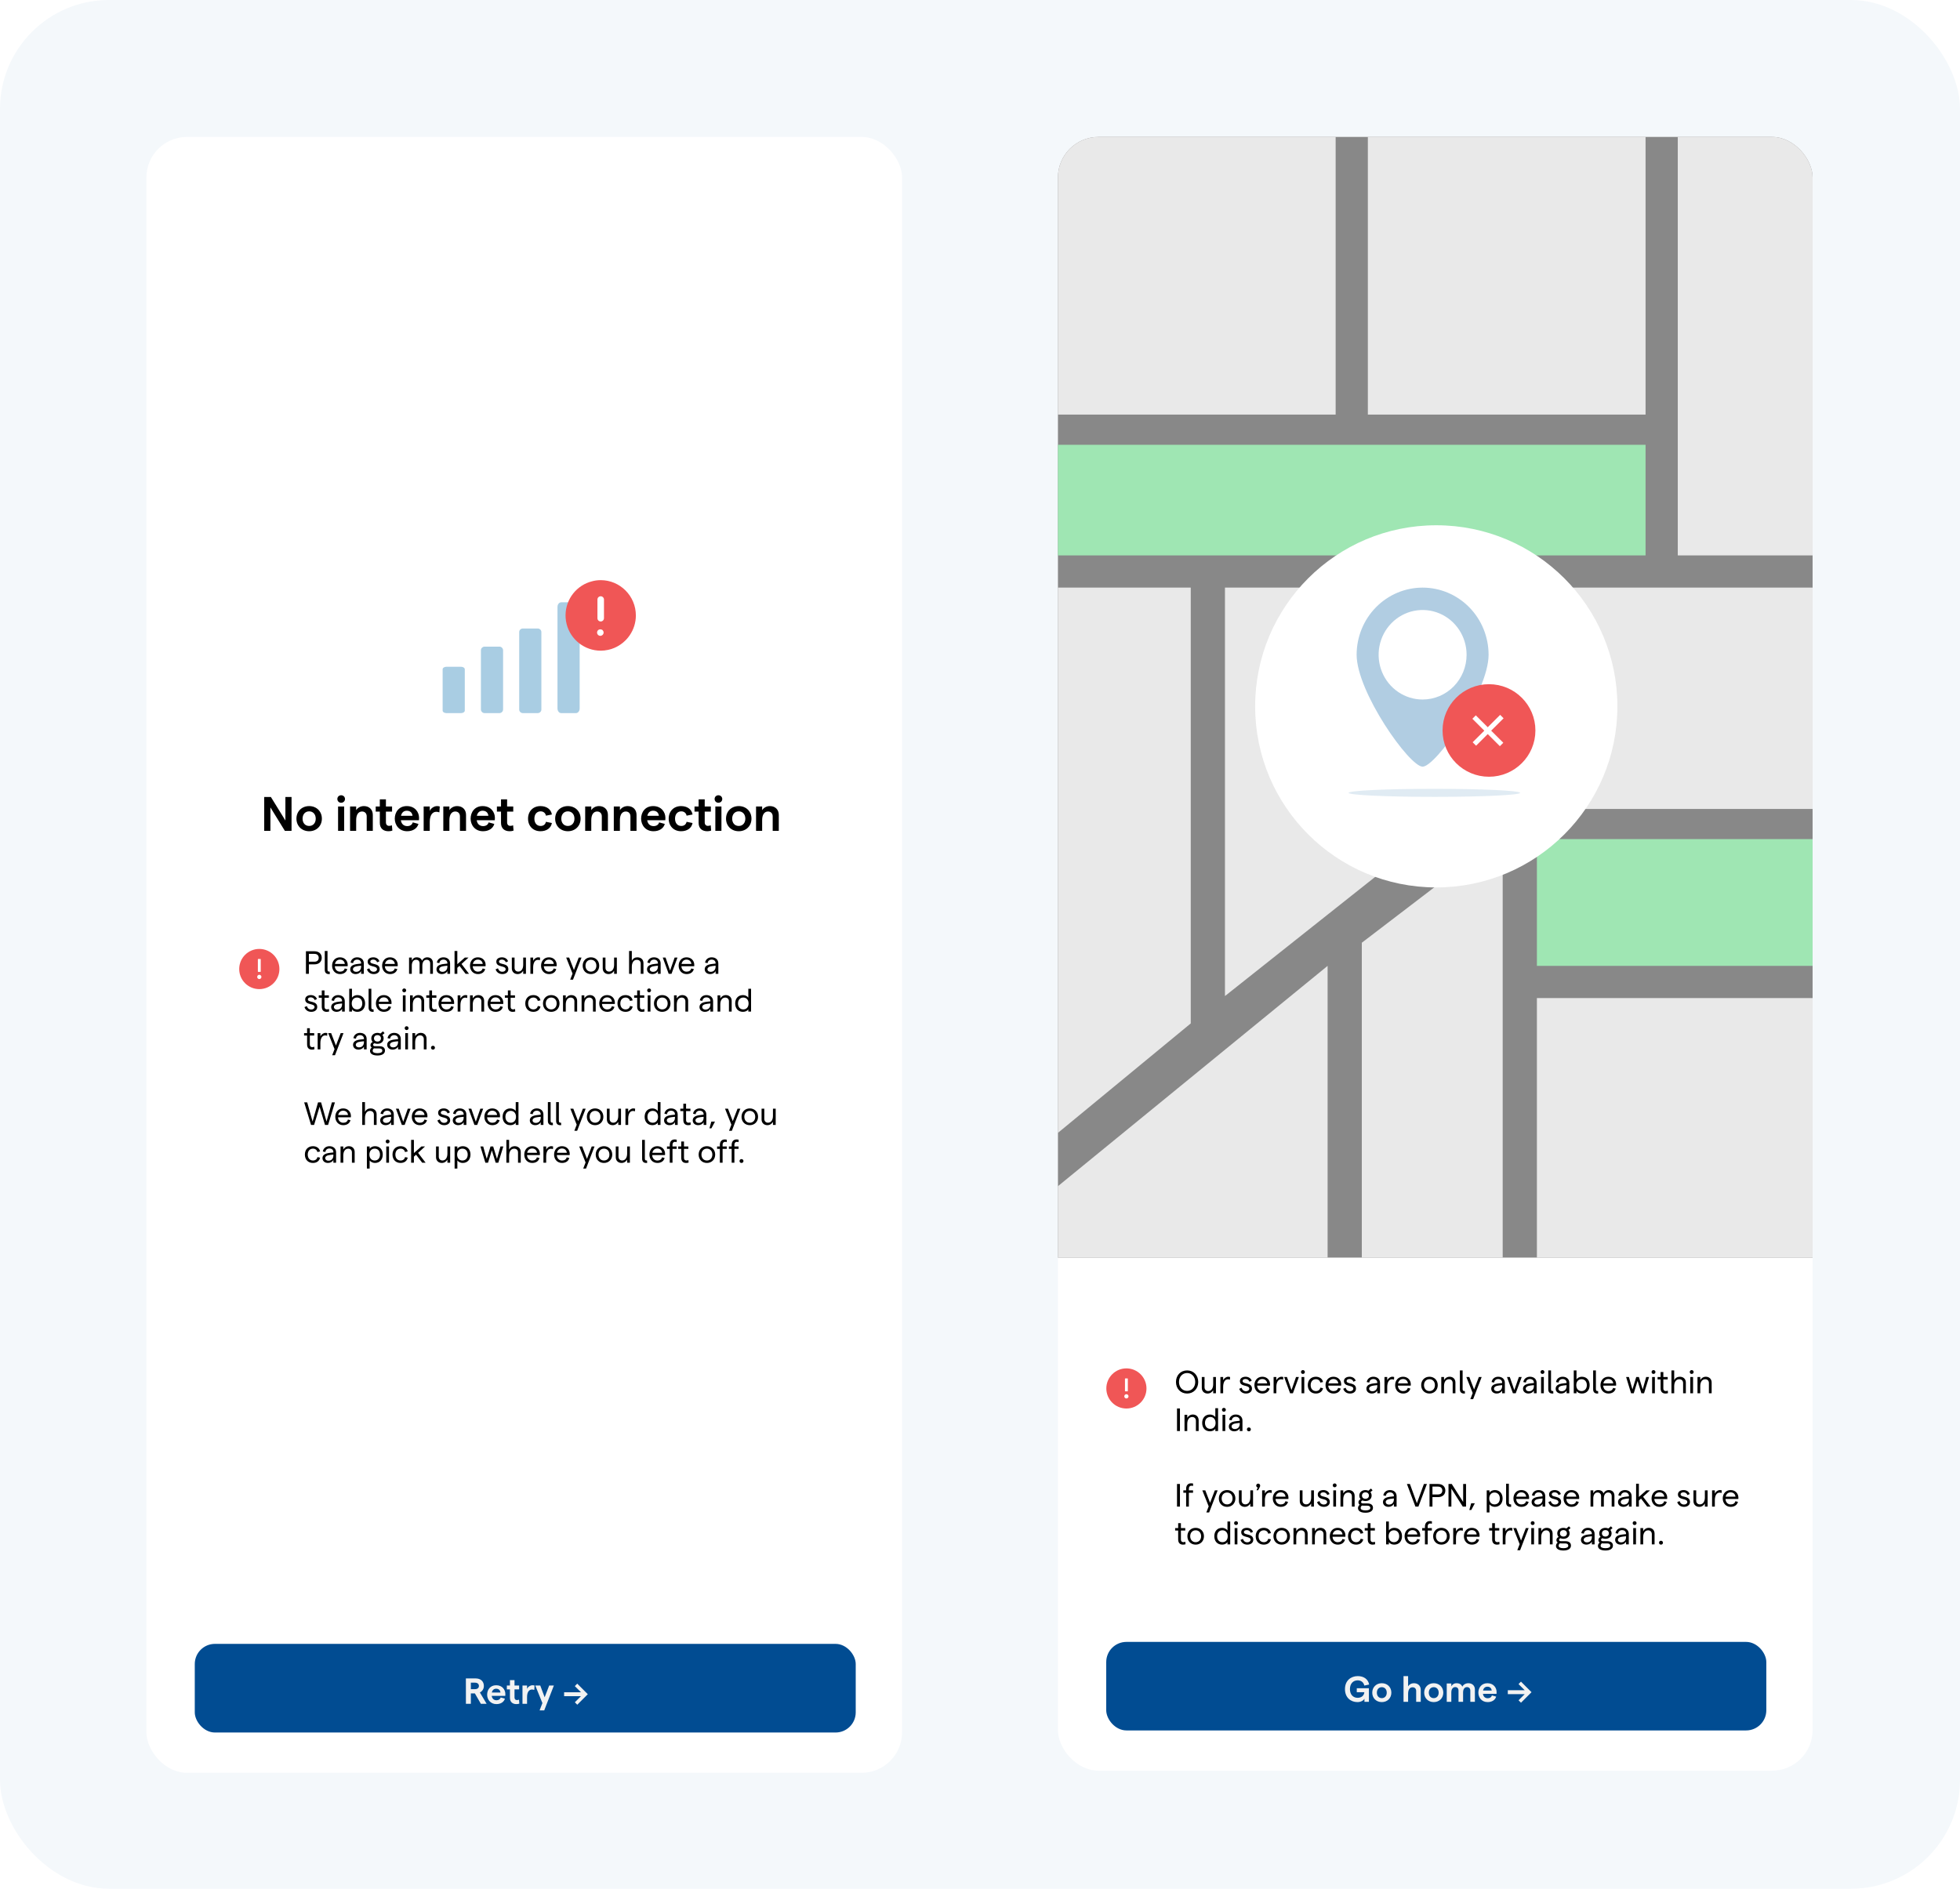 <svg viewBox="0 0 415 400" fill="none" xmlns="http://www.w3.org/2000/svg">
<rect width="415" height="400" rx="23.074" fill="#F4F8FB"/>
<g filter="url(#filter0_d_943_10253)">
<rect x="31" y="27" width="160" height="346.453" rx="8.59" fill="white"/>
<path d="M55.944 173.96V166.792H57.357L60.429 171.769V166.792H61.73V173.96H60.316L57.255 168.994V173.96H55.944ZM65.46 174.042C63.893 174.042 62.766 172.915 62.766 171.379C62.766 169.843 63.893 168.717 65.46 168.717C67.026 168.717 68.153 169.843 68.153 171.379C68.153 172.915 67.026 174.042 65.46 174.042ZM65.46 172.926C66.289 172.926 66.852 172.301 66.852 171.379C66.852 170.458 66.289 169.833 65.46 169.833C64.62 169.833 64.067 170.458 64.067 171.379C64.067 172.301 64.62 172.926 65.46 172.926ZM72.228 168.011C71.767 168.011 71.429 167.662 71.429 167.212C71.429 166.771 71.767 166.423 72.228 166.423C72.699 166.423 73.047 166.771 73.047 167.212C73.047 167.662 72.699 168.011 72.228 168.011ZM71.583 173.96V168.799H72.873V173.96H71.583ZM74.123 173.96V168.799H75.413V169.577C75.741 169.075 76.324 168.717 77.052 168.717C78.178 168.717 78.936 169.454 78.936 170.581V173.96H77.645V170.888C77.645 170.284 77.266 169.864 76.662 169.864C75.874 169.864 75.413 170.54 75.413 171.697V173.96H74.123ZM83.075 173.909C82.819 174.001 82.542 174.042 82.245 174.042C81.201 174.042 80.422 173.479 80.422 172.27V169.884H79.552V168.799H80.422V167.283H81.713V168.799H83.013V169.884H81.713V172.147C81.713 172.639 81.979 172.905 82.378 172.905C82.573 172.905 82.798 172.875 82.982 172.782L83.075 173.909ZM88.727 171.205C88.727 171.39 88.717 171.615 88.706 171.717H84.877C84.989 172.496 85.491 172.956 86.228 172.956C86.832 172.956 87.263 172.67 87.396 172.168L88.604 172.496C88.317 173.468 87.416 174.042 86.208 174.042C84.498 174.042 83.586 172.721 83.586 171.379C83.586 170.038 84.426 168.717 86.136 168.717C87.877 168.717 88.727 170.007 88.727 171.205ZM84.907 170.775H87.344C87.283 170.161 86.884 169.7 86.136 169.7C85.501 169.7 85.051 170.079 84.907 170.775ZM93.031 170.048C92.847 169.966 92.601 169.925 92.376 169.925C91.648 169.925 90.993 170.53 90.993 172.066V173.96H89.703V168.799H90.993V169.741C91.249 169.157 91.925 168.717 92.549 168.717C92.734 168.717 92.959 168.748 93.113 168.799L93.031 170.048ZM93.863 173.96V168.799H95.153V169.577C95.481 169.075 96.064 168.717 96.791 168.717C97.918 168.717 98.676 169.454 98.676 170.581V173.96H97.385V170.888C97.385 170.284 97.007 169.864 96.402 169.864C95.614 169.864 95.153 170.54 95.153 171.697V173.96H93.863ZM104.787 171.205C104.787 171.39 104.777 171.615 104.766 171.717H100.937C101.049 172.496 101.551 172.956 102.288 172.956C102.892 172.956 103.323 172.67 103.456 172.168L104.664 172.496C104.377 173.468 103.476 174.042 102.268 174.042C100.558 174.042 99.646 172.721 99.646 171.379C99.646 170.038 100.486 168.717 102.196 168.717C103.937 168.717 104.787 170.007 104.787 171.205ZM100.967 170.775H103.404C103.343 170.161 102.944 169.7 102.196 169.7C101.561 169.7 101.111 170.079 100.967 170.775ZM108.735 173.909C108.479 174.001 108.202 174.042 107.905 174.042C106.861 174.042 106.082 173.479 106.082 172.27V169.884H105.212V168.799H106.082V167.283H107.373V168.799H108.673V169.884H107.373V172.147C107.373 172.639 107.639 172.905 108.038 172.905C108.233 172.905 108.458 172.875 108.642 172.782L108.735 173.909ZM114.428 174.042C112.882 174.042 111.806 172.956 111.806 171.379C111.806 169.803 112.882 168.717 114.428 168.717C115.749 168.717 116.681 169.403 116.855 170.499L115.595 170.745C115.503 170.202 115.073 169.833 114.469 169.833C113.67 169.833 113.148 170.437 113.148 171.379C113.148 172.322 113.67 172.926 114.469 172.926C115.073 172.926 115.472 172.598 115.595 172.045L116.855 172.301C116.66 173.387 115.728 174.042 114.428 174.042ZM120.239 174.042C118.673 174.042 117.546 172.915 117.546 171.379C117.546 169.843 118.673 168.717 120.239 168.717C121.806 168.717 122.933 169.843 122.933 171.379C122.933 172.915 121.806 174.042 120.239 174.042ZM120.239 172.926C121.069 172.926 121.632 172.301 121.632 171.379C121.632 170.458 121.069 169.833 120.239 169.833C119.4 169.833 118.847 170.458 118.847 171.379C118.847 172.301 119.4 172.926 120.239 172.926ZM123.903 173.96V168.799H125.193V169.577C125.521 169.075 126.104 168.717 126.831 168.717C127.958 168.717 128.716 169.454 128.716 170.581V173.96H127.425V170.888C127.425 170.284 127.047 169.864 126.442 169.864C125.654 169.864 125.193 170.54 125.193 171.697V173.96H123.903ZM129.963 173.96V168.799H131.253V169.577C131.581 169.075 132.164 168.717 132.891 168.717C134.018 168.717 134.776 169.454 134.776 170.581V173.96H133.485V170.888C133.485 170.284 133.107 169.864 132.502 169.864C131.714 169.864 131.253 170.54 131.253 171.697V173.96H129.963ZM140.887 171.205C140.887 171.39 140.877 171.615 140.866 171.717H137.037C137.149 172.496 137.651 172.956 138.388 172.956C138.992 172.956 139.423 172.67 139.556 172.168L140.764 172.496C140.477 173.468 139.576 174.042 138.368 174.042C136.658 174.042 135.746 172.721 135.746 171.379C135.746 170.038 136.586 168.717 138.296 168.717C140.037 168.717 140.887 170.007 140.887 171.205ZM137.067 170.775H139.504C139.443 170.161 139.044 169.7 138.296 169.7C137.661 169.7 137.211 170.079 137.067 170.775ZM144.208 174.042C142.662 174.042 141.586 172.956 141.586 171.379C141.586 169.803 142.662 168.717 144.208 168.717C145.529 168.717 146.461 169.403 146.635 170.499L145.375 170.745C145.283 170.202 144.853 169.833 144.249 169.833C143.45 169.833 142.928 170.437 142.928 171.379C142.928 172.322 143.45 172.926 144.249 172.926C144.853 172.926 145.252 172.598 145.375 172.045L146.635 172.301C146.44 173.387 145.508 174.042 144.208 174.042ZM150.575 173.909C150.319 174.001 150.042 174.042 149.745 174.042C148.701 174.042 147.922 173.479 147.922 172.27V169.884H147.052V168.799H147.922V167.283H149.213V168.799H150.513V169.884H149.213V172.147C149.213 172.639 149.479 172.905 149.878 172.905C150.073 172.905 150.298 172.875 150.482 172.782L150.575 173.909ZM152.108 168.011C151.647 168.011 151.309 167.662 151.309 167.212C151.309 166.771 151.647 166.423 152.108 166.423C152.579 166.423 152.927 166.771 152.927 167.212C152.927 167.662 152.579 168.011 152.108 168.011ZM151.463 173.96V168.799H152.753V173.96H151.463ZM156.419 174.042C154.853 174.042 153.726 172.915 153.726 171.379C153.726 169.843 154.853 168.717 156.419 168.717C157.986 168.717 159.113 169.843 159.113 171.379C159.113 172.915 157.986 174.042 156.419 174.042ZM156.419 172.926C157.249 172.926 157.812 172.301 157.812 171.379C157.812 170.458 157.249 169.833 156.419 169.833C155.58 169.833 155.027 170.458 155.027 171.379C155.027 172.301 155.58 172.926 156.419 172.926ZM160.083 173.96V168.799H161.373V169.577C161.701 169.075 162.284 168.717 163.011 168.717C164.138 168.717 164.896 169.454 164.896 170.581V173.96H163.605V170.888C163.605 170.284 163.227 169.864 162.622 169.864C161.834 169.864 161.373 170.54 161.373 171.697V173.96H160.083Z" fill="black"/>
<g filter="url(#filter1_d_943_10253)">
<rect x="45.933" y="191.266" width="129.707" height="61.867" rx="1.337" fill="white"/>
</g>
<path d="M64.778 204.24V199.462H66.594C67.523 199.462 68.123 200.008 68.123 200.847C68.123 201.687 67.523 202.233 66.594 202.233H65.4V204.24H64.778ZM65.4 201.673H66.574C67.14 201.673 67.482 201.366 67.482 200.847C67.482 200.329 67.14 200.015 66.574 200.015H65.4V201.673ZM69.836 204.288C69.222 204.349 68.764 204.117 68.764 203.401V199.407H69.345V203.36C69.345 203.735 69.522 203.79 69.809 203.769L69.836 204.288ZM73.624 202.363C73.624 202.445 73.617 202.568 73.61 202.629H70.893C70.934 203.325 71.371 203.783 71.992 203.783C72.518 203.783 72.88 203.537 72.982 203.107L73.528 203.237C73.358 203.906 72.784 204.295 71.992 204.295C70.962 204.295 70.313 203.496 70.313 202.52C70.313 201.544 70.941 200.745 71.979 200.745C72.996 200.745 73.624 201.475 73.624 202.363ZM70.927 202.144H73.01C72.955 201.619 72.586 201.23 71.979 201.23C71.439 201.23 71.043 201.571 70.927 202.144ZM75.621 200.745C76.454 200.745 77.034 201.237 77.034 202.035V204.24H76.461V203.653C76.263 204.049 75.812 204.295 75.314 204.295C74.624 204.295 74.153 203.872 74.153 203.278C74.153 202.615 74.693 202.254 75.792 202.144L76.461 202.069V202.001C76.461 201.53 76.126 201.23 75.621 201.23C75.15 201.23 74.816 201.51 74.768 201.974L74.228 201.871C74.331 201.189 74.897 200.745 75.621 200.745ZM75.403 203.817C76.072 203.817 76.461 203.373 76.461 202.684V202.52L75.792 202.595C75.096 202.67 74.734 202.909 74.734 203.271C74.734 203.592 75.007 203.817 75.403 203.817ZM79.131 204.295C78.299 204.295 77.848 203.776 77.698 203.291L78.196 203.073C78.326 203.476 78.599 203.803 79.131 203.803C79.555 203.803 79.828 203.558 79.828 203.278C79.828 202.397 77.848 202.964 77.848 201.66C77.848 201.114 78.319 200.745 79.056 200.745C79.664 200.745 80.19 201.086 80.333 201.591L79.848 201.803C79.753 201.448 79.411 201.223 79.043 201.223C78.654 201.223 78.408 201.38 78.408 201.653C78.408 202.39 80.401 201.851 80.394 203.271C80.394 203.872 79.889 204.295 79.131 204.295ZM84.217 202.363C84.217 202.445 84.21 202.568 84.204 202.629H81.487C81.528 203.325 81.965 203.783 82.586 203.783C83.111 203.783 83.473 203.537 83.576 203.107L84.122 203.237C83.951 203.906 83.378 204.295 82.586 204.295C81.555 204.295 80.906 203.496 80.906 202.52C80.906 201.544 81.534 200.745 82.572 200.745C83.589 200.745 84.217 201.475 84.217 202.363ZM81.521 202.144H83.603C83.548 201.619 83.18 201.23 82.572 201.23C82.033 201.23 81.637 201.571 81.521 202.144ZM86.611 204.24V200.8H87.191V201.448C87.362 201.039 87.703 200.745 88.229 200.745C88.789 200.745 89.226 201.004 89.349 201.469C89.533 201.059 89.942 200.745 90.461 200.745C91.199 200.745 91.663 201.209 91.663 201.933V204.24H91.082V202.049C91.082 201.578 90.816 201.257 90.332 201.257C89.745 201.257 89.424 201.783 89.424 202.513V204.24H88.843V202.049C88.843 201.578 88.577 201.257 88.099 201.257C87.512 201.257 87.191 201.783 87.191 202.513V204.24H86.611ZM93.888 200.745C94.721 200.745 95.301 201.237 95.301 202.035V204.24H94.728V203.653C94.529 204.049 94.079 204.295 93.581 204.295C92.891 204.295 92.42 203.872 92.42 203.278C92.42 202.615 92.959 202.254 94.058 202.144L94.728 202.069V202.001C94.728 201.53 94.393 201.23 93.888 201.23C93.417 201.23 93.082 201.51 93.034 201.974L92.495 201.871C92.598 201.189 93.164 200.745 93.888 200.745ZM93.669 203.817C94.338 203.817 94.728 203.373 94.728 202.684V202.52L94.058 202.595C93.362 202.67 93 202.909 93 203.271C93 203.592 93.273 203.817 93.669 203.817ZM98.586 204.24L97.289 202.547L96.832 202.964V204.24H96.244V199.407H96.832V202.199L98.422 200.8H99.194L97.719 202.158L99.31 204.24H98.586ZM102.824 202.363C102.824 202.445 102.817 202.568 102.81 202.629H100.093C100.134 203.325 100.571 203.783 101.192 203.783C101.718 203.783 102.08 203.537 102.182 203.107L102.728 203.237C102.558 203.906 101.984 204.295 101.192 204.295C100.162 204.295 99.513 203.496 99.513 202.52C99.513 201.544 100.141 200.745 101.179 200.745C102.196 200.745 102.824 201.475 102.824 202.363ZM100.127 202.144H102.21C102.155 201.619 101.786 201.23 101.179 201.23C100.639 201.23 100.244 201.571 100.127 202.144ZM106.371 204.295C105.539 204.295 105.088 203.776 104.938 203.291L105.436 203.073C105.566 203.476 105.839 203.803 106.371 203.803C106.795 203.803 107.068 203.558 107.068 203.278C107.068 202.397 105.088 202.964 105.088 201.66C105.088 201.114 105.559 200.745 106.296 200.745C106.904 200.745 107.43 201.086 107.573 201.591L107.088 201.803C106.993 201.448 106.651 201.223 106.283 201.223C105.894 201.223 105.648 201.38 105.648 201.653C105.648 202.39 107.641 201.851 107.634 203.271C107.634 203.872 107.129 204.295 106.371 204.295ZM111.361 200.8V204.24H110.781V203.592C110.542 204.001 110.126 204.295 109.6 204.295C108.883 204.295 108.371 203.81 108.371 203.08V200.8H108.951V202.97C108.951 203.435 109.245 203.769 109.73 203.769C110.371 203.769 110.781 203.216 110.781 202.308V200.8H111.361ZM114.318 201.366C114.189 201.312 114.025 201.284 113.875 201.284C113.328 201.284 112.885 201.81 112.885 202.93V204.24H112.304V200.8H112.885V201.496C113.083 201.059 113.533 200.745 113.956 200.745C114.1 200.745 114.236 200.765 114.352 200.806L114.318 201.366ZM117.871 202.363C117.871 202.445 117.864 202.568 117.857 202.629H115.14C115.181 203.325 115.618 203.783 116.239 203.783C116.765 203.783 117.127 203.537 117.229 203.107L117.775 203.237C117.604 203.906 117.031 204.295 116.239 204.295C115.208 204.295 114.56 203.496 114.56 202.52C114.56 201.544 115.188 200.745 116.225 200.745C117.243 200.745 117.871 201.475 117.871 202.363ZM115.174 202.144H117.256C117.202 201.619 116.833 201.23 116.225 201.23C115.686 201.23 115.29 201.571 115.174 202.144ZM122.531 200.8H123.125L121.323 205.483H120.729L121.227 204.192L119.882 200.8H120.51L121.52 203.435L122.531 200.8ZM125.121 204.295C124.097 204.295 123.373 203.551 123.373 202.52C123.373 201.489 124.097 200.745 125.121 200.745C126.138 200.745 126.875 201.489 126.875 202.52C126.875 203.551 126.138 204.295 125.121 204.295ZM125.121 203.776C125.81 203.776 126.274 203.257 126.274 202.52C126.274 201.783 125.81 201.264 125.121 201.264C124.431 201.264 123.967 201.783 123.967 202.52C123.967 203.257 124.431 203.776 125.121 203.776ZM130.608 200.8V204.24H130.028V203.592C129.789 204.001 129.372 204.295 128.847 204.295C128.13 204.295 127.618 203.81 127.618 203.08V200.8H128.198V202.97C128.198 203.435 128.492 203.769 128.976 203.769C129.618 203.769 130.028 203.216 130.028 202.308V200.8H130.608ZM133.198 204.24V199.407H133.778V201.475C134.031 200.984 134.447 200.745 134.952 200.745C135.73 200.745 136.242 201.23 136.242 201.974V204.24H135.662V202.083C135.662 201.578 135.348 201.271 134.822 201.271C134.188 201.271 133.778 201.844 133.778 202.766V204.24H133.198ZM138.468 200.745C139.301 200.745 139.881 201.237 139.881 202.035V204.24H139.307V203.653C139.11 204.049 138.659 204.295 138.161 204.295C137.471 204.295 137 203.872 137 203.278C137 202.615 137.539 202.254 138.638 202.144L139.307 202.069V202.001C139.307 201.53 138.973 201.23 138.468 201.23C137.997 201.23 137.662 201.51 137.614 201.974L137.075 201.871C137.178 201.189 137.744 200.745 138.468 200.745ZM138.249 203.817C138.918 203.817 139.307 203.373 139.307 202.684V202.52L138.638 202.595C137.942 202.67 137.58 202.909 137.58 203.271C137.58 203.592 137.853 203.817 138.249 203.817ZM141.585 204.24L140.329 200.8H140.923L141.878 203.564L142.841 200.8H143.442L142.179 204.24H141.585ZM147.004 202.363C147.004 202.445 146.997 202.568 146.99 202.629H144.273C144.314 203.325 144.751 203.783 145.372 203.783C145.898 203.783 146.26 203.537 146.362 203.107L146.908 203.237C146.738 203.906 146.164 204.295 145.372 204.295C144.342 204.295 143.693 203.496 143.693 202.52C143.693 201.544 144.321 200.745 145.359 200.745C146.376 200.745 147.004 201.475 147.004 202.363ZM144.307 202.144H146.39C146.335 201.619 145.966 201.23 145.359 201.23C144.819 201.23 144.424 201.571 144.307 202.144ZM150.681 200.745C151.514 200.745 152.094 201.237 152.094 202.035V204.24H151.521V203.653C151.323 204.049 150.872 204.295 150.374 204.295C149.684 204.295 149.213 203.872 149.213 203.278C149.213 202.615 149.753 202.254 150.852 202.144L151.521 202.069V202.001C151.521 201.53 151.186 201.23 150.681 201.23C150.21 201.23 149.876 201.51 149.828 201.974L149.288 201.871C149.391 201.189 149.958 200.745 150.681 200.745ZM150.463 203.817C151.132 203.817 151.521 203.373 151.521 202.684V202.52L150.852 202.595C150.155 202.67 149.794 202.909 149.794 203.271C149.794 203.592 150.067 203.817 150.463 203.817ZM65.905 212.295C65.072 212.295 64.621 211.776 64.471 211.291L64.969 211.073C65.099 211.476 65.372 211.803 65.905 211.803C66.328 211.803 66.601 211.558 66.601 211.278C66.601 210.397 64.621 210.964 64.621 209.66C64.621 209.114 65.092 208.745 65.83 208.745C66.437 208.745 66.963 209.086 67.106 209.591L66.622 209.803C66.526 209.448 66.185 209.223 65.816 209.223C65.427 209.223 65.181 209.38 65.181 209.653C65.181 210.39 67.174 209.851 67.168 211.271C67.168 211.872 66.662 212.295 65.905 212.295ZM69.687 212.213C69.517 212.274 69.332 212.295 69.148 212.295C68.561 212.295 68.131 211.967 68.131 211.209V209.312H67.489V208.8H68.131V207.755H68.711V208.8H69.633V209.312H68.711V211.23C68.711 211.592 68.916 211.769 69.216 211.769C69.353 211.769 69.51 211.749 69.646 211.68L69.687 212.213ZM71.588 208.745C72.421 208.745 73.001 209.237 73.001 210.035V212.24H72.427V211.653C72.23 212.049 71.779 212.295 71.281 212.295C70.591 212.295 70.12 211.872 70.12 211.278C70.12 210.615 70.659 210.254 71.758 210.144L72.427 210.069V210.001C72.427 209.53 72.093 209.23 71.588 209.23C71.117 209.23 70.782 209.51 70.734 209.974L70.195 209.871C70.298 209.189 70.864 208.745 71.588 208.745ZM71.369 211.817C72.038 211.817 72.427 211.373 72.427 210.684V210.52L71.758 210.595C71.062 210.67 70.7 210.909 70.7 211.271C70.7 211.592 70.973 211.817 71.369 211.817ZM75.644 212.295C75.139 212.295 74.682 212.056 74.525 211.742V212.24H73.944V207.407H74.525V209.291C74.743 208.97 75.194 208.745 75.651 208.745C76.716 208.745 77.303 209.51 77.303 210.52C77.303 211.53 76.716 212.295 75.644 212.295ZM75.59 211.776C76.266 211.776 76.709 211.278 76.709 210.52C76.709 209.762 76.266 209.264 75.59 209.264C74.914 209.264 74.477 209.762 74.477 210.52C74.477 211.278 74.914 211.776 75.59 211.776ZM79.116 212.288C78.502 212.349 78.044 212.117 78.044 211.401V207.407H78.625V211.36C78.625 211.735 78.802 211.79 79.089 211.769L79.116 212.288ZM82.904 210.363C82.904 210.445 82.897 210.568 82.89 210.629H80.173C80.214 211.325 80.651 211.783 81.272 211.783C81.798 211.783 82.16 211.537 82.262 211.107L82.808 211.237C82.638 211.906 82.064 212.295 81.272 212.295C80.242 212.295 79.593 211.496 79.593 210.52C79.593 209.544 80.221 208.745 81.259 208.745C82.276 208.745 82.904 209.475 82.904 210.363ZM80.207 210.144H82.29C82.235 209.619 81.866 209.23 81.259 209.23C80.719 209.23 80.323 209.571 80.207 210.144ZM85.584 208.151C85.352 208.151 85.182 207.974 85.182 207.748C85.182 207.516 85.352 207.339 85.584 207.339C85.823 207.339 86.001 207.516 86.001 207.748C86.001 207.974 85.823 208.151 85.584 208.151ZM85.298 212.24V208.8H85.878V212.24H85.298ZM86.818 212.24V208.8H87.398V209.448C87.637 209.039 88.053 208.745 88.579 208.745C89.296 208.745 89.808 209.23 89.808 209.96V212.24H89.228V210.069C89.228 209.605 88.934 209.271 88.449 209.271C87.808 209.271 87.398 209.824 87.398 210.732V212.24H86.818ZM92.454 212.213C92.283 212.274 92.099 212.295 91.915 212.295C91.328 212.295 90.897 211.967 90.897 211.209V209.312H90.256V208.8H90.897V207.755H91.478V208.8H92.399V209.312H91.478V211.23C91.478 211.592 91.683 211.769 91.983 211.769C92.119 211.769 92.276 211.749 92.413 211.68L92.454 212.213ZM96.157 210.363C96.157 210.445 96.15 210.568 96.144 210.629H93.427C93.468 211.325 93.904 211.783 94.526 211.783C95.051 211.783 95.413 211.537 95.516 211.107L96.062 211.237C95.891 211.906 95.318 212.295 94.526 212.295C93.495 212.295 92.846 211.496 92.846 210.52C92.846 209.544 93.475 208.745 94.512 208.745C95.529 208.745 96.157 209.475 96.157 210.363ZM93.461 210.144H95.543C95.488 209.619 95.12 209.23 94.512 209.23C93.973 209.23 93.577 209.571 93.461 210.144ZM98.918 209.366C98.788 209.312 98.625 209.284 98.475 209.284C97.928 209.284 97.485 209.81 97.485 210.93V212.24H96.904V208.8H97.485V209.496C97.683 209.059 98.133 208.745 98.556 208.745C98.7 208.745 98.836 208.765 98.952 208.806L98.918 209.366ZM99.518 212.24V208.8H100.098V209.448C100.337 209.039 100.753 208.745 101.279 208.745C101.996 208.745 102.508 209.23 102.508 209.96V212.24H101.928V210.069C101.928 209.605 101.634 209.271 101.149 209.271C100.508 209.271 100.098 209.824 100.098 210.732V212.24H99.518ZM106.564 210.363C106.564 210.445 106.557 210.568 106.55 210.629H103.833C103.874 211.325 104.311 211.783 104.932 211.783C105.458 211.783 105.82 211.537 105.922 211.107L106.468 211.237C106.298 211.906 105.724 212.295 104.932 212.295C103.902 212.295 103.253 211.496 103.253 210.52C103.253 209.544 103.881 208.745 104.919 208.745C105.936 208.745 106.564 209.475 106.564 210.363ZM103.867 210.144H105.95C105.895 209.619 105.526 209.23 104.919 209.23C104.379 209.23 103.984 209.571 103.867 210.144ZM109.094 212.213C108.923 212.274 108.739 212.295 108.555 212.295C107.968 212.295 107.537 211.967 107.537 211.209V209.312H106.896V208.8H107.537V207.755H108.118V208.8H109.039V209.312H108.118V211.23C108.118 211.592 108.323 211.769 108.623 211.769C108.759 211.769 108.916 211.749 109.053 211.68L109.094 212.213ZM112.926 212.295C111.902 212.295 111.22 211.585 111.22 210.52C111.22 209.455 111.902 208.745 112.926 208.745C113.725 208.745 114.312 209.182 114.435 209.865L113.862 209.981C113.787 209.564 113.425 209.264 112.94 209.264C112.264 209.264 111.827 209.762 111.827 210.52C111.827 211.278 112.264 211.776 112.94 211.776C113.425 211.776 113.78 211.51 113.875 211.052L114.442 211.168C114.292 211.878 113.718 212.295 112.926 212.295ZM116.714 212.295C115.69 212.295 114.966 211.551 114.966 210.52C114.966 209.489 115.69 208.745 116.714 208.745C117.731 208.745 118.468 209.489 118.468 210.52C118.468 211.551 117.731 212.295 116.714 212.295ZM116.714 211.776C117.404 211.776 117.868 211.257 117.868 210.52C117.868 209.783 117.404 209.264 116.714 209.264C116.025 209.264 115.56 209.783 115.56 210.52C115.56 211.257 116.025 211.776 116.714 211.776ZM119.211 212.24V208.8H119.791V209.448C120.03 209.039 120.447 208.745 120.972 208.745C121.689 208.745 122.201 209.23 122.201 209.96V212.24H121.621V210.069C121.621 209.605 121.327 209.271 120.843 209.271C120.201 209.271 119.791 209.824 119.791 210.732V212.24H119.211ZM123.144 212.24V208.8H123.725V209.448C123.964 209.039 124.38 208.745 124.906 208.745C125.622 208.745 126.134 209.23 126.134 209.96V212.24H125.554V210.069C125.554 209.605 125.261 209.271 124.776 209.271C124.134 209.271 123.725 209.824 123.725 210.732V212.24H123.144ZM130.191 210.363C130.191 210.445 130.184 210.568 130.177 210.629H127.46C127.501 211.325 127.938 211.783 128.559 211.783C129.085 211.783 129.447 211.537 129.549 211.107L130.095 211.237C129.924 211.906 129.351 212.295 128.559 212.295C127.528 212.295 126.88 211.496 126.88 210.52C126.88 209.544 127.508 208.745 128.545 208.745C129.563 208.745 130.191 209.475 130.191 210.363ZM127.494 210.144H129.576C129.522 209.619 129.153 209.23 128.545 209.23C128.006 209.23 127.61 209.571 127.494 210.144ZM132.446 212.295C131.422 212.295 130.74 211.585 130.74 210.52C130.74 209.455 131.422 208.745 132.446 208.745C133.245 208.745 133.832 209.182 133.955 209.865L133.382 209.981C133.307 209.564 132.945 209.264 132.46 209.264C131.784 209.264 131.347 209.762 131.347 210.52C131.347 211.278 131.784 211.776 132.46 211.776C132.945 211.776 133.3 211.51 133.395 211.052L133.962 211.168C133.812 211.878 133.238 212.295 132.446 212.295ZM136.467 212.213C136.297 212.274 136.112 212.295 135.928 212.295C135.341 212.295 134.911 211.967 134.911 211.209V209.312H134.269V208.8H134.911V207.755H135.491V208.8H136.413V209.312H135.491V211.23C135.491 211.592 135.696 211.769 135.996 211.769C136.133 211.769 136.29 211.749 136.426 211.68L136.467 212.213ZM137.431 208.151C137.199 208.151 137.028 207.974 137.028 207.748C137.028 207.516 137.199 207.339 137.431 207.339C137.67 207.339 137.848 207.516 137.848 207.748C137.848 207.974 137.67 208.151 137.431 208.151ZM137.144 212.24V208.8H137.725V212.24H137.144ZM140.214 212.295C139.19 212.295 138.466 211.551 138.466 210.52C138.466 209.489 139.19 208.745 140.214 208.745C141.231 208.745 141.968 209.489 141.968 210.52C141.968 211.551 141.231 212.295 140.214 212.295ZM140.214 211.776C140.904 211.776 141.368 211.257 141.368 210.52C141.368 209.783 140.904 209.264 140.214 209.264C139.525 209.264 139.06 209.783 139.06 210.52C139.06 211.257 139.525 211.776 140.214 211.776ZM142.711 212.24V208.8H143.291V209.448C143.53 209.039 143.947 208.745 144.472 208.745C145.189 208.745 145.701 209.23 145.701 209.96V212.24H145.121V210.069C145.121 209.605 144.827 209.271 144.343 209.271C143.701 209.271 143.291 209.824 143.291 210.732V212.24H142.711ZM149.574 208.745C150.407 208.745 150.988 209.237 150.988 210.035V212.24H150.414V211.653C150.216 212.049 149.766 212.295 149.267 212.295C148.578 212.295 148.107 211.872 148.107 211.278C148.107 210.615 148.646 210.254 149.745 210.144L150.414 210.069V210.001C150.414 209.53 150.08 209.23 149.574 209.23C149.103 209.23 148.769 209.51 148.721 209.974L148.182 209.871C148.284 209.189 148.851 208.745 149.574 208.745ZM149.356 211.817C150.025 211.817 150.414 211.373 150.414 210.684V210.52L149.745 210.595C149.049 210.67 148.687 210.909 148.687 211.271C148.687 211.592 148.96 211.817 149.356 211.817ZM151.931 212.24V208.8H152.511V209.448C152.75 209.039 153.167 208.745 153.692 208.745C154.409 208.745 154.921 209.23 154.921 209.96V212.24H154.341V210.069C154.341 209.605 154.047 209.271 153.563 209.271C152.921 209.271 152.511 209.824 152.511 210.732V212.24H151.931ZM157.325 212.295C156.254 212.295 155.666 211.53 155.666 210.52C155.666 209.51 156.254 208.745 157.318 208.745C157.776 208.745 158.226 208.97 158.445 209.291V207.407H159.025V212.24H158.445V211.742C158.288 212.056 157.83 212.295 157.325 212.295ZM157.38 211.776C158.056 211.776 158.499 211.278 158.499 210.52C158.499 209.762 158.056 209.264 157.38 209.264C156.704 209.264 156.26 209.762 156.26 210.52C156.26 211.278 156.704 211.776 157.38 211.776ZM66.581 220.213C66.41 220.274 66.226 220.295 66.041 220.295C65.454 220.295 65.024 219.967 65.024 219.209V217.312H64.382V216.8H65.024V215.755H65.604V216.8H66.526V217.312H65.604V219.23C65.604 219.592 65.809 219.769 66.11 219.769C66.246 219.769 66.403 219.749 66.54 219.68L66.581 220.213ZM69.272 217.366C69.142 217.312 68.978 217.284 68.828 217.284C68.282 217.284 67.838 217.81 67.838 218.93V220.24H67.258V216.8H67.838V217.496C68.036 217.059 68.487 216.745 68.91 216.745C69.053 216.745 69.19 216.765 69.306 216.806L69.272 217.366ZM72.138 216.8H72.731L70.929 221.483H70.335L70.834 220.192L69.489 216.8H70.117L71.127 219.435L72.138 216.8ZM76.221 216.745C77.054 216.745 77.634 217.237 77.634 218.035V220.24H77.061V219.653C76.863 220.049 76.412 220.295 75.914 220.295C75.224 220.295 74.753 219.872 74.753 219.278C74.753 218.615 75.293 218.254 76.392 218.144L77.061 218.069V218.001C77.061 217.53 76.726 217.23 76.221 217.23C75.75 217.23 75.416 217.51 75.368 217.974L74.829 217.871C74.931 217.189 75.498 216.745 76.221 216.745ZM76.003 219.817C76.672 219.817 77.061 219.373 77.061 218.684V218.52L76.392 218.595C75.695 218.67 75.334 218.909 75.334 219.271C75.334 219.592 75.607 219.817 76.003 219.817ZM80.346 219.571C81.035 219.571 81.513 219.858 81.513 220.493C81.513 221.182 80.871 221.537 79.929 221.537C78.953 221.537 78.346 221.189 78.346 220.554C78.346 220.254 78.51 220.008 78.714 219.851C78.544 219.735 78.441 219.564 78.441 219.319C78.441 219.018 78.639 218.793 78.905 218.67C78.721 218.472 78.619 218.213 78.619 217.906C78.619 217.209 79.178 216.745 79.923 216.745C80.148 216.745 80.359 216.793 80.551 216.882L81.09 216.417L81.424 216.8L80.967 217.189C81.131 217.38 81.227 217.626 81.227 217.906C81.227 218.615 80.674 219.066 79.923 219.066C79.677 219.066 79.465 219.018 79.281 218.936C79.083 219.025 79.001 219.141 79.001 219.285C79.001 219.496 79.199 219.571 79.424 219.571H80.346ZM79.923 217.216C79.527 217.216 79.185 217.475 79.185 217.906C79.185 218.342 79.527 218.595 79.923 218.595C80.319 218.595 80.66 218.342 80.66 217.906C80.66 217.475 80.319 217.216 79.923 217.216ZM79.929 221.046C80.585 221.046 80.947 220.861 80.947 220.534C80.947 220.165 80.674 220.042 80.264 220.042H79.534C79.411 220.042 79.294 220.035 79.185 220.022C78.974 220.165 78.912 220.349 78.912 220.547C78.912 220.861 79.26 221.046 79.929 221.046ZM83.448 216.745C84.281 216.745 84.861 217.237 84.861 218.035V220.24H84.287V219.653C84.09 220.049 83.639 220.295 83.141 220.295C82.451 220.295 81.98 219.872 81.98 219.278C81.98 218.615 82.519 218.254 83.618 218.144L84.287 218.069V218.001C84.287 217.53 83.953 217.23 83.448 217.23C82.977 217.23 82.642 217.51 82.594 217.974L82.055 217.871C82.158 217.189 82.724 216.745 83.448 216.745ZM83.229 219.817C83.898 219.817 84.287 219.373 84.287 218.684V218.52L83.618 218.595C82.922 218.67 82.56 218.909 82.56 219.271C82.56 219.592 82.833 219.817 83.229 219.817ZM86.091 216.151C85.859 216.151 85.688 215.974 85.688 215.748C85.688 215.516 85.859 215.339 86.091 215.339C86.33 215.339 86.507 215.516 86.507 215.748C86.507 215.974 86.33 216.151 86.091 216.151ZM85.804 220.24V216.8H86.385V220.24H85.804ZM87.324 220.24V216.8H87.905V217.448C88.144 217.039 88.56 216.745 89.086 216.745C89.802 216.745 90.314 217.23 90.314 217.96V220.24H89.734V218.069C89.734 217.605 89.441 217.271 88.956 217.271C88.314 217.271 87.905 217.824 87.905 218.732V220.24H87.324ZM91.674 220.295C91.428 220.295 91.258 220.124 91.258 219.885C91.258 219.653 91.428 219.476 91.674 219.476C91.906 219.476 92.091 219.653 92.091 219.885C92.091 220.124 91.906 220.295 91.674 220.295ZM65.857 236.24L64.403 231.462H65.045L66.185 235.523L67.338 231.462H67.987L69.134 235.523L70.274 231.462H70.915L69.468 236.24H68.813L67.666 232.39L66.505 236.24H65.857ZM74.304 234.363C74.304 234.445 74.297 234.568 74.29 234.629H71.573C71.614 235.325 72.051 235.783 72.672 235.783C73.198 235.783 73.56 235.537 73.662 235.107L74.208 235.237C74.038 235.906 73.464 236.295 72.672 236.295C71.642 236.295 70.993 235.496 70.993 234.52C70.993 233.544 71.621 232.745 72.659 232.745C73.676 232.745 74.304 233.475 74.304 234.363ZM71.608 234.144H73.69C73.635 233.619 73.266 233.23 72.659 233.23C72.12 233.23 71.724 233.571 71.608 234.144ZM76.698 236.24V231.407H77.278V233.475C77.531 232.984 77.947 232.745 78.452 232.745C79.23 232.745 79.742 233.23 79.742 233.974V236.24H79.162V234.083C79.162 233.578 78.848 233.271 78.323 233.271C77.688 233.271 77.278 233.844 77.278 234.766V236.24H76.698ZM81.968 232.745C82.801 232.745 83.381 233.237 83.381 234.035V236.24H82.808V235.653C82.609 236.049 82.159 236.295 81.661 236.295C80.971 236.295 80.5 235.872 80.5 235.278C80.5 234.615 81.039 234.254 82.138 234.144L82.808 234.069V234.001C82.808 233.53 82.473 233.23 81.968 233.23C81.497 233.23 81.162 233.51 81.115 233.974L80.575 233.871C80.678 233.189 81.244 232.745 81.968 232.745ZM81.749 235.817C82.418 235.817 82.808 235.373 82.808 234.684V234.52L82.138 234.595C81.442 234.67 81.08 234.909 81.08 235.271C81.08 235.592 81.353 235.817 81.749 235.817ZM85.085 236.24L83.829 232.8H84.423L85.378 235.564L86.341 232.8H86.942L85.679 236.24H85.085ZM90.504 234.363C90.504 234.445 90.497 234.568 90.49 234.629H87.773C87.814 235.325 88.251 235.783 88.872 235.783C89.398 235.783 89.76 235.537 89.862 235.107L90.408 235.237C90.238 235.906 89.664 236.295 88.872 236.295C87.842 236.295 87.193 235.496 87.193 234.52C87.193 233.544 87.821 232.745 88.859 232.745C89.876 232.745 90.504 233.475 90.504 234.363ZM87.808 234.144H89.89C89.835 233.619 89.466 233.23 88.859 233.23C88.32 233.23 87.924 233.571 87.808 234.144ZM94.051 236.295C93.219 236.295 92.768 235.776 92.618 235.291L93.116 235.073C93.246 235.476 93.519 235.803 94.051 235.803C94.475 235.803 94.748 235.558 94.748 235.278C94.748 234.397 92.768 234.964 92.768 233.66C92.768 233.114 93.239 232.745 93.976 232.745C94.584 232.745 95.11 233.086 95.253 233.591L94.768 233.803C94.673 233.448 94.331 233.223 93.963 233.223C93.574 233.223 93.328 233.38 93.328 233.653C93.328 234.39 95.321 233.851 95.314 235.271C95.314 235.872 94.809 236.295 94.051 236.295ZM97.335 232.745C98.167 232.745 98.748 233.237 98.748 234.035V236.24H98.174V235.653C97.976 236.049 97.526 236.295 97.027 236.295C96.338 236.295 95.867 235.872 95.867 235.278C95.867 234.615 96.406 234.254 97.505 234.144L98.174 234.069V234.001C98.174 233.53 97.84 233.23 97.335 233.23C96.863 233.23 96.529 233.51 96.481 233.974L95.942 233.871C96.044 233.189 96.611 232.745 97.335 232.745ZM97.116 235.817C97.785 235.817 98.174 235.373 98.174 234.684V234.52L97.505 234.595C96.809 234.67 96.447 234.909 96.447 235.271C96.447 235.592 96.72 235.817 97.116 235.817ZM100.452 236.24L99.195 232.8H99.789L100.745 235.564L101.708 232.8H102.308L101.045 236.24H100.452ZM105.871 234.363C105.871 234.445 105.864 234.568 105.857 234.629H103.14C103.181 235.325 103.618 235.783 104.239 235.783C104.765 235.783 105.127 235.537 105.229 235.107L105.775 235.237C105.604 235.906 105.031 236.295 104.239 236.295C103.208 236.295 102.56 235.496 102.56 234.52C102.56 233.544 103.188 232.745 104.225 232.745C105.243 232.745 105.871 233.475 105.871 234.363ZM103.174 234.144H105.256C105.202 233.619 104.833 233.23 104.225 233.23C103.686 233.23 103.29 233.571 103.174 234.144ZM108.079 236.295C107.007 236.295 106.42 235.53 106.42 234.52C106.42 233.51 107.007 232.745 108.072 232.745C108.529 232.745 108.98 232.97 109.198 233.291V231.407H109.778V236.24H109.198V235.742C109.041 236.056 108.584 236.295 108.079 236.295ZM108.133 235.776C108.809 235.776 109.253 235.278 109.253 234.52C109.253 233.762 108.809 233.264 108.133 233.264C107.457 233.264 107.014 233.762 107.014 234.52C107.014 235.278 107.457 235.776 108.133 235.776ZM113.648 232.745C114.481 232.745 115.061 233.237 115.061 234.035V236.24H114.487V235.653C114.29 236.049 113.839 236.295 113.341 236.295C112.651 236.295 112.18 235.872 112.18 235.278C112.18 234.615 112.719 234.254 113.818 234.144L114.487 234.069V234.001C114.487 233.53 114.153 233.23 113.648 233.23C113.177 233.23 112.842 233.51 112.794 233.974L112.255 233.871C112.358 233.189 112.924 232.745 113.648 232.745ZM113.429 235.817C114.098 235.817 114.487 235.373 114.487 234.684V234.52L113.818 234.595C113.122 234.67 112.76 234.909 112.76 235.271C112.76 235.592 113.033 235.817 113.429 235.817ZM117.076 236.288C116.462 236.349 116.004 236.117 116.004 235.401V231.407H116.585V235.36C116.585 235.735 116.762 235.79 117.049 235.769L117.076 236.288ZM118.823 236.288C118.208 236.349 117.751 236.117 117.751 235.401V231.407H118.331V235.36C118.331 235.735 118.509 235.79 118.796 235.769L118.823 236.288ZM123.411 232.8H124.005L122.203 237.483H121.609L122.107 236.192L120.762 232.8H121.39L122.4 235.435L123.411 232.8ZM126.001 236.295C124.977 236.295 124.253 235.551 124.253 234.52C124.253 233.489 124.977 232.745 126.001 232.745C127.018 232.745 127.755 233.489 127.755 234.52C127.755 235.551 127.018 236.295 126.001 236.295ZM126.001 235.776C126.69 235.776 127.154 235.257 127.154 234.52C127.154 233.783 126.69 233.264 126.001 233.264C125.311 233.264 124.847 233.783 124.847 234.52C124.847 235.257 125.311 235.776 126.001 235.776ZM131.488 232.8V236.24H130.908V235.592C130.669 236.001 130.252 236.295 129.727 236.295C129.01 236.295 128.498 235.81 128.498 235.08V232.8H129.078V234.97C129.078 235.435 129.372 235.769 129.856 235.769C130.498 235.769 130.908 235.216 130.908 234.308V232.8H131.488ZM134.445 233.366C134.315 233.312 134.151 233.284 134.001 233.284C133.455 233.284 133.011 233.81 133.011 234.93V236.24H132.431V232.8H133.011V233.496C133.209 233.059 133.66 232.745 134.083 232.745C134.226 232.745 134.363 232.765 134.479 232.806L134.445 233.366ZM138.152 236.295C137.08 236.295 136.493 235.53 136.493 234.52C136.493 233.51 137.08 232.745 138.145 232.745C138.603 232.745 139.053 232.97 139.272 233.291V231.407H139.852V236.24H139.272V235.742C139.115 236.056 138.657 236.295 138.152 236.295ZM138.207 235.776C138.882 235.776 139.326 235.278 139.326 234.52C139.326 233.762 138.882 233.264 138.207 233.264C137.531 233.264 137.087 233.762 137.087 234.52C137.087 235.278 137.531 235.776 138.207 235.776ZM142.074 232.745C142.907 232.745 143.488 233.237 143.488 234.035V236.24H142.914V235.653C142.716 236.049 142.266 236.295 141.767 236.295C141.078 236.295 140.607 235.872 140.607 235.278C140.607 234.615 141.146 234.254 142.245 234.144L142.914 234.069V234.001C142.914 233.53 142.58 233.23 142.074 233.23C141.603 233.23 141.269 233.51 141.221 233.974L140.682 233.871C140.784 233.189 141.351 232.745 142.074 232.745ZM141.856 235.817C142.525 235.817 142.914 235.373 142.914 234.684V234.52L142.245 234.595C141.549 234.67 141.187 234.909 141.187 235.271C141.187 235.592 141.46 235.817 141.856 235.817ZM146.241 236.213C146.07 236.274 145.886 236.295 145.701 236.295C145.114 236.295 144.684 235.967 144.684 235.209V233.312H144.042V232.8H144.684V231.755H145.264V232.8H146.186V233.312H145.264V235.23C145.264 235.592 145.469 235.769 145.77 235.769C145.906 235.769 146.063 235.749 146.2 235.68L146.241 236.213ZM148.141 232.745C148.974 232.745 149.554 233.237 149.554 234.035V236.24H148.981V235.653C148.783 236.049 148.332 236.295 147.834 236.295C147.144 236.295 146.673 235.872 146.673 235.278C146.673 234.615 147.213 234.254 148.312 234.144L148.981 234.069V234.001C148.981 233.53 148.646 233.23 148.141 233.23C147.67 233.23 147.336 233.51 147.288 233.974L146.748 233.871C146.851 233.189 147.418 232.745 148.141 232.745ZM147.923 235.817C148.592 235.817 148.981 235.373 148.981 234.684V234.52L148.312 234.595C147.615 234.67 147.254 234.909 147.254 235.271C147.254 235.592 147.527 235.817 147.923 235.817ZM150.218 236.964L150.614 235.53H151.392L150.627 236.964H150.218ZM156.164 232.8H156.758L154.956 237.483H154.362L154.86 236.192L153.515 232.8H154.143L155.154 235.435L156.164 232.8ZM158.754 236.295C157.73 236.295 157.006 235.551 157.006 234.52C157.006 233.489 157.73 232.745 158.754 232.745C159.771 232.745 160.508 233.489 160.508 234.52C160.508 235.551 159.771 236.295 158.754 236.295ZM158.754 235.776C159.444 235.776 159.908 235.257 159.908 234.52C159.908 233.783 159.444 233.264 158.754 233.264C158.065 233.264 157.6 233.783 157.6 234.52C157.6 235.257 158.065 235.776 158.754 235.776ZM164.241 232.8V236.24H163.661V235.592C163.422 236.001 163.006 236.295 162.48 236.295C161.763 236.295 161.251 235.81 161.251 235.08V232.8H161.831V234.97C161.831 235.435 162.125 235.769 162.61 235.769C163.251 235.769 163.661 235.216 163.661 234.308V232.8H164.241ZM66.26 244.295C65.236 244.295 64.553 243.585 64.553 242.52C64.553 241.455 65.236 240.745 66.26 240.745C67.058 240.745 67.646 241.182 67.768 241.865L67.195 241.981C67.12 241.564 66.758 241.264 66.273 241.264C65.598 241.264 65.161 241.762 65.161 242.52C65.161 243.278 65.598 243.776 66.273 243.776C66.758 243.776 67.113 243.51 67.209 243.052L67.775 243.168C67.625 243.878 67.052 244.295 66.26 244.295ZM69.748 240.745C70.581 240.745 71.161 241.237 71.161 242.035V244.24H70.588V243.653C70.389 244.049 69.939 244.295 69.441 244.295C68.751 244.295 68.28 243.872 68.28 243.278C68.28 242.615 68.819 242.254 69.918 242.144L70.588 242.069V242.001C70.588 241.53 70.253 241.23 69.748 241.23C69.277 241.23 68.942 241.51 68.894 241.974L68.355 241.871C68.458 241.189 69.024 240.745 69.748 240.745ZM69.529 243.817C70.198 243.817 70.588 243.373 70.588 242.684V242.52L69.918 242.595C69.222 242.67 68.86 242.909 68.86 243.271C68.86 243.592 69.133 243.817 69.529 243.817ZM72.104 244.24V240.8H72.685V241.448C72.924 241.039 73.34 240.745 73.866 240.745C74.582 240.745 75.094 241.23 75.094 241.96V244.24H74.514V242.069C74.514 241.605 74.221 241.271 73.736 241.271C73.094 241.271 72.685 241.824 72.685 242.732V244.24H72.104ZM77.684 245.483V240.8H78.265V241.298C78.449 240.984 78.9 240.745 79.398 240.745C80.456 240.745 81.043 241.51 81.043 242.52C81.043 243.53 80.442 244.295 79.384 244.295C78.947 244.295 78.497 244.076 78.265 243.762V245.483H77.684ZM79.33 243.776C80.012 243.776 80.456 243.278 80.456 242.52C80.456 241.762 80.012 241.264 79.33 241.264C78.661 241.264 78.217 241.762 78.217 242.52C78.217 243.278 78.661 243.776 79.33 243.776ZM82.071 240.151C81.839 240.151 81.668 239.974 81.668 239.748C81.668 239.516 81.839 239.339 82.071 239.339C82.31 239.339 82.487 239.516 82.487 239.748C82.487 239.974 82.31 240.151 82.071 240.151ZM81.784 244.24V240.8H82.365V244.24H81.784ZM84.813 244.295C83.789 244.295 83.106 243.585 83.106 242.52C83.106 241.455 83.789 240.745 84.813 240.745C85.612 240.745 86.199 241.182 86.322 241.865L85.748 241.981C85.673 241.564 85.311 241.264 84.827 241.264C84.151 241.264 83.714 241.762 83.714 242.52C83.714 243.278 84.151 243.776 84.827 243.776C85.311 243.776 85.666 243.51 85.762 243.052L86.329 243.168C86.178 243.878 85.605 244.295 84.813 244.295ZM89.393 244.24L88.096 242.547L87.638 242.964V244.24H87.051V239.407H87.638V242.199L89.229 240.8H90L88.526 242.158L90.116 244.24H89.393ZM95.314 240.8V244.24H94.734V243.592C94.495 244.001 94.079 244.295 93.553 244.295C92.836 244.295 92.324 243.81 92.324 243.08V240.8H92.905V242.97C92.905 243.435 93.198 243.769 93.683 243.769C94.325 243.769 94.734 243.216 94.734 242.308V240.8H95.314ZM96.258 245.483V240.8H96.838V241.298C97.022 240.984 97.473 240.745 97.971 240.745C99.029 240.745 99.616 241.51 99.616 242.52C99.616 243.53 99.016 244.295 97.958 244.295C97.521 244.295 97.07 244.076 96.838 243.762V245.483H96.258ZM97.903 243.776C98.586 243.776 99.029 243.278 99.029 242.52C99.029 241.762 98.586 241.264 97.903 241.264C97.234 241.264 96.79 241.762 96.79 242.52C96.79 243.278 97.234 243.776 97.903 243.776ZM102.769 244.24L101.718 240.8H102.312L103.056 243.428L103.861 240.8H104.421L105.227 243.428L105.964 240.8H106.571L105.513 244.24H104.947L104.141 241.626L103.336 244.24H102.769ZM107.218 244.24V239.407H107.798V241.475C108.051 240.984 108.467 240.745 108.972 240.745C109.75 240.745 110.262 241.23 110.262 241.974V244.24H109.682V242.083C109.682 241.578 109.368 241.271 108.842 241.271C108.208 241.271 107.798 241.844 107.798 242.766V244.24H107.218ZM114.317 242.363C114.317 242.445 114.311 242.568 114.304 242.629H111.587C111.628 243.325 112.065 243.783 112.686 243.783C113.211 243.783 113.573 243.537 113.676 243.107L114.222 243.237C114.051 243.906 113.478 244.295 112.686 244.295C111.655 244.295 111.006 243.496 111.006 242.52C111.006 241.544 111.634 240.745 112.672 240.745C113.689 240.745 114.317 241.475 114.317 242.363ZM111.621 242.144H113.703C113.648 241.619 113.28 241.23 112.672 241.23C112.133 241.23 111.737 241.571 111.621 242.144ZM117.078 241.366C116.949 241.312 116.785 241.284 116.635 241.284C116.088 241.284 115.645 241.81 115.645 242.93V244.24H115.064V240.8H115.645V241.496C115.843 241.059 116.293 240.745 116.716 240.745C116.86 240.745 116.996 240.765 117.112 240.806L117.078 241.366ZM120.631 242.363C120.631 242.445 120.624 242.568 120.617 242.629H117.9C117.941 243.325 118.378 243.783 118.999 243.783C119.525 243.783 119.887 243.537 119.989 243.107L120.535 243.237C120.364 243.906 119.791 244.295 118.999 244.295C117.968 244.295 117.32 243.496 117.32 242.52C117.32 241.544 117.948 240.745 118.985 240.745C120.003 240.745 120.631 241.475 120.631 242.363ZM117.934 242.144H120.016C119.962 241.619 119.593 241.23 118.985 241.23C118.446 241.23 118.05 241.571 117.934 242.144ZM125.291 240.8H125.885L124.083 245.483H123.489L123.987 244.192L122.642 240.8H123.27L124.28 243.435L125.291 240.8ZM127.881 244.295C126.857 244.295 126.133 243.551 126.133 242.52C126.133 241.489 126.857 240.745 127.881 240.745C128.898 240.745 129.635 241.489 129.635 242.52C129.635 243.551 128.898 244.295 127.881 244.295ZM127.881 243.776C128.57 243.776 129.034 243.257 129.034 242.52C129.034 241.783 128.57 241.264 127.881 241.264C127.191 241.264 126.727 241.783 126.727 242.52C126.727 243.257 127.191 243.776 127.881 243.776ZM133.368 240.8V244.24H132.788V243.592C132.549 244.001 132.132 244.295 131.607 244.295C130.89 244.295 130.378 243.81 130.378 243.08V240.8H130.958V242.97C130.958 243.435 131.252 243.769 131.736 243.769C132.378 243.769 132.788 243.216 132.788 242.308V240.8H133.368ZM137.03 244.288C136.415 244.349 135.958 244.117 135.958 243.401V239.407H136.538V243.36C136.538 243.735 136.715 243.79 137.002 243.769L137.03 244.288ZM140.817 242.363C140.817 242.445 140.811 242.568 140.804 242.629H138.087C138.128 243.325 138.565 243.783 139.186 243.783C139.711 243.783 140.073 243.537 140.176 243.107L140.722 243.237C140.551 243.906 139.978 244.295 139.186 244.295C138.155 244.295 137.506 243.496 137.506 242.52C137.506 241.544 138.134 240.745 139.172 240.745C140.189 240.745 140.817 241.475 140.817 242.363ZM138.121 242.144H140.203C140.148 241.619 139.78 241.23 139.172 241.23C138.633 241.23 138.237 241.571 138.121 242.144ZM141.812 244.24V241.312H141.225V240.8H141.812V240.479C141.812 239.721 142.242 239.318 142.83 239.318C142.987 239.318 143.15 239.332 143.294 239.373L143.266 239.892C143.144 239.844 143.021 239.823 142.905 239.823C142.597 239.823 142.393 240.062 142.393 240.431V240.8H143.273V241.312H142.393V244.24H141.812ZM145.801 244.213C145.63 244.274 145.446 244.295 145.261 244.295C144.674 244.295 144.244 243.967 144.244 243.209V241.312H143.602V240.8H144.244V239.755H144.824V240.8H145.746V241.312H144.824V243.23C144.824 243.592 145.029 243.769 145.33 243.769C145.466 243.769 145.623 243.749 145.76 243.68L145.801 244.213ZM149.674 244.295C148.65 244.295 147.926 243.551 147.926 242.52C147.926 241.489 148.65 240.745 149.674 240.745C150.691 240.745 151.428 241.489 151.428 242.52C151.428 243.551 150.691 244.295 149.674 244.295ZM149.674 243.776C150.364 243.776 150.828 243.257 150.828 242.52C150.828 241.783 150.364 241.264 149.674 241.264C148.985 241.264 148.52 241.783 148.52 242.52C148.52 243.257 148.985 243.776 149.674 243.776ZM152.419 244.24V241.312H151.832V240.8H152.419V240.479C152.419 239.721 152.849 239.318 153.436 239.318C153.593 239.318 153.757 239.332 153.9 239.373L153.873 239.892C153.75 239.844 153.627 239.823 153.511 239.823C153.204 239.823 152.999 240.062 152.999 240.431V240.8H153.88V241.312H152.999V244.24H152.419ZM154.919 244.24V241.312H154.332V240.8H154.919V240.479C154.919 239.721 155.349 239.318 155.936 239.318C156.093 239.318 156.257 239.332 156.4 239.373L156.373 239.892C156.25 239.844 156.127 239.823 156.011 239.823C155.704 239.823 155.499 240.062 155.499 240.431V240.8H156.38V241.312H155.499V244.24H154.919ZM157.001 244.295C156.755 244.295 156.584 244.124 156.584 243.885C156.584 243.653 156.755 243.476 157.001 243.476C157.233 243.476 157.417 243.653 157.417 243.885C157.417 244.124 157.233 244.295 157.001 244.295Z" fill="black"/>
<g clip-path="url(#clip0_943_10253)">
<path d="M54.904 198.968C52.554 198.968 50.649 200.873 50.649 203.223C50.649 205.573 52.554 207.479 54.904 207.479C57.254 207.479 59.16 205.573 59.16 203.223C59.16 200.873 57.254 198.968 54.904 198.968ZM54.6 201.172C54.6 201.13 54.635 201.096 54.676 201.096H55.132C55.174 201.096 55.208 201.13 55.208 201.172V203.755C55.208 203.797 55.174 203.831 55.132 203.831H54.676C54.635 203.831 54.6 203.797 54.6 203.755V201.172ZM54.904 205.351C54.785 205.349 54.671 205.3 54.588 205.214C54.504 205.129 54.458 205.014 54.458 204.895C54.458 204.776 54.504 204.661 54.588 204.576C54.671 204.491 54.785 204.442 54.904 204.439C55.024 204.442 55.137 204.491 55.221 204.576C55.304 204.661 55.351 204.776 55.351 204.895C55.351 205.014 55.304 205.129 55.221 205.214C55.137 205.3 55.024 205.349 54.904 205.351Z" fill="#F05656"/>
</g>
<rect x="41.24" y="346.146" width="139.947" height="18.773" rx="4.267" fill="#014C92"/>
<path d="M103.036 358.84H101.815L100.548 356.636H99.696V358.84H98.651L98.643 353.464H100.717C101.769 353.464 102.453 354.086 102.453 355.054C102.453 355.66 102.138 356.175 101.608 356.436L103.036 358.84ZM99.696 354.362V355.737H100.556C101.093 355.737 101.401 355.484 101.401 355.054C101.401 354.624 101.093 354.362 100.556 354.362H99.696ZM107.001 356.774C107.001 356.912 106.993 357.081 106.985 357.158H104.113C104.197 357.742 104.574 358.087 105.127 358.087C105.58 358.087 105.902 357.872 106.002 357.496L106.908 357.742C106.693 358.471 106.017 358.901 105.111 358.901C103.829 358.901 103.145 357.911 103.145 356.904C103.145 355.898 103.775 354.908 105.057 354.908C106.363 354.908 107.001 355.875 107.001 356.774ZM104.136 356.451H105.964C105.918 355.991 105.618 355.645 105.057 355.645C104.581 355.645 104.243 355.929 104.136 356.451ZM109.961 358.801C109.769 358.871 109.562 358.901 109.339 358.901C108.556 358.901 107.972 358.479 107.972 357.573V355.783H107.319V354.969H107.972V353.832H108.94V354.969H109.915V355.783H108.94V357.48C108.94 357.849 109.14 358.049 109.439 358.049C109.585 358.049 109.754 358.026 109.892 357.957L109.961 358.801ZM113.124 355.906C112.985 355.845 112.801 355.814 112.632 355.814C112.087 355.814 111.595 356.267 111.595 357.419V358.84H110.628V354.969H111.595V355.676C111.787 355.238 112.294 354.908 112.763 354.908C112.901 354.908 113.07 354.931 113.185 354.969L113.124 355.906ZM116.282 354.969H117.273L115.23 360.238H114.247L114.846 358.686L113.34 354.969H114.393L115.322 357.457L116.282 354.969ZM122.223 354.57L124.458 356.805L122.23 359.032L121.716 358.517L123.014 357.219H119.443V356.39H123.014L121.708 355.092L122.223 354.57Z" fill="#F2F2F2"/>
<g style="mix-blend-mode:multiply">
<path d="M113.845 131.105H110.716C110.284 131.105 109.934 131.44 109.934 131.852V148.279C109.934 148.691 110.284 149.025 110.716 149.025H113.845C114.277 149.025 114.627 148.691 114.627 148.279V131.852C114.627 131.44 114.277 131.105 113.845 131.105Z" fill="#A9CDE3"/>
</g>
<g style="mix-blend-mode:multiply">
<path d="M121.951 125.559H118.822C118.39 125.559 118.04 125.996 118.04 126.536V148.047C118.04 148.587 118.39 149.025 118.822 149.025H121.951C122.383 149.025 122.733 148.587 122.733 148.047V126.536C122.733 125.996 122.383 125.559 121.951 125.559Z" fill="#A9CDE3"/>
</g>
<g style="mix-blend-mode:multiply">
<path d="M105.738 134.945H102.609C102.177 134.945 101.827 135.296 101.827 135.728V148.243C101.827 148.675 102.177 149.025 102.609 149.025H105.738C106.17 149.025 106.52 148.675 106.52 148.243V135.728C106.52 135.296 106.17 134.945 105.738 134.945Z" fill="#A9CDE3"/>
</g>
<g style="mix-blend-mode:multiply">
<path d="M97.631 139.212H94.502C94.07 139.212 93.72 139.456 93.72 139.757V148.48C93.72 148.781 94.07 149.025 94.502 149.025H97.631C98.063 149.025 98.413 148.781 98.413 148.48V139.757C98.413 139.456 98.063 139.212 97.631 139.212Z" fill="#A9CDE3"/>
</g>
<g style="mix-blend-mode:multiply">
<path d="M127.191 120.866C127.038 120.866 126.886 120.873 126.734 120.88C126.63 120.887 126.533 120.894 126.429 120.908C126.318 120.922 126.214 120.936 126.103 120.949C125.986 120.963 125.868 120.991 125.75 121.012C125.639 121.032 125.522 121.06 125.411 121.095C122.177 121.877 119.782 124.792 119.747 128.268V128.282V128.337C119.747 128.497 119.754 128.656 119.761 128.815C119.795 129.293 119.864 129.757 119.982 130.2C120.806 133.413 123.728 135.802 127.19 135.802C127.717 135.802 128.236 135.746 128.734 135.636C129.192 135.546 129.628 135.407 130.05 135.227C132.736 134.099 134.634 131.433 134.634 128.337C134.634 124.217 131.29 120.866 127.191 120.866L127.191 120.866ZM127.752 132.229C127.717 132.312 127.668 132.388 127.606 132.457C127.537 132.52 127.461 132.568 127.378 132.603C127.294 132.637 127.204 132.658 127.115 132.658C127.018 132.658 126.934 132.637 126.844 132.603C126.761 132.568 126.685 132.52 126.623 132.457C126.561 132.388 126.505 132.312 126.471 132.229C126.436 132.146 126.422 132.056 126.422 131.966C126.422 131.786 126.492 131.606 126.623 131.474C126.88 131.218 127.343 131.218 127.606 131.474C127.731 131.606 127.807 131.786 127.807 131.966C127.807 132.056 127.786 132.146 127.751 132.229H127.752ZM127.883 128.926C127.883 129.307 127.571 129.618 127.191 129.618C126.803 129.618 126.498 129.307 126.498 128.926V124.972C126.498 124.592 126.803 124.28 127.191 124.28C127.571 124.28 127.883 124.592 127.883 124.972V128.926Z" fill="#F05656"/>
</g>
</g>
<g filter="url(#filter2_d_943_10253)">
<g clip-path="url(#clip1_943_10253)">
<rect x="224" y="27" width="159.791" height="346" rx="8.59" fill="white"/>
<path d="M251.354 293.128C249.986 293.128 248.995 292.102 248.995 290.68C248.995 289.258 249.986 288.232 251.354 288.232C252.714 288.232 253.706 289.258 253.706 290.68C253.706 292.102 252.714 293.128 251.354 293.128ZM251.347 292.567C252.352 292.567 253.07 291.774 253.07 290.68C253.07 289.586 252.352 288.786 251.347 288.786C250.355 288.786 249.631 289.586 249.631 290.68C249.631 291.774 250.355 292.567 251.347 292.567ZM257.456 289.627V293.073H256.875V292.424C256.635 292.834 256.218 293.128 255.692 293.128C254.974 293.128 254.461 292.642 254.461 291.911V289.627H255.042V291.801C255.042 292.266 255.336 292.601 255.822 292.601C256.465 292.601 256.875 292.048 256.875 291.138V289.627H257.456ZM260.418 290.195C260.288 290.14 260.124 290.113 259.973 290.113C259.426 290.113 258.982 290.639 258.982 291.76V293.073H258.401V289.627H258.982V290.325C259.18 289.887 259.631 289.572 260.055 289.572C260.199 289.572 260.336 289.593 260.452 289.634L260.418 290.195ZM263.823 293.128C262.989 293.128 262.537 292.608 262.387 292.123L262.886 291.904C263.016 292.307 263.29 292.636 263.823 292.636C264.247 292.636 264.52 292.389 264.52 292.109C264.52 291.227 262.537 291.795 262.537 290.489C262.537 289.942 263.009 289.572 263.748 289.572C264.356 289.572 264.883 289.914 265.026 290.42L264.541 290.632C264.445 290.277 264.103 290.051 263.734 290.051C263.344 290.051 263.098 290.208 263.098 290.482C263.098 291.22 265.095 290.68 265.088 292.102C265.088 292.704 264.582 293.128 263.823 293.128ZM268.917 291.193C268.917 291.275 268.91 291.398 268.903 291.46H266.182C266.223 292.157 266.661 292.615 267.283 292.615C267.809 292.615 268.172 292.369 268.274 291.938L268.821 292.068C268.65 292.738 268.076 293.128 267.283 293.128C266.25 293.128 265.601 292.328 265.601 291.35C265.601 290.372 266.23 289.572 267.269 289.572C268.288 289.572 268.917 290.304 268.917 291.193ZM266.216 290.974H268.302C268.247 290.448 267.878 290.058 267.269 290.058C266.729 290.058 266.332 290.4 266.216 290.974ZM271.682 290.195C271.552 290.14 271.388 290.113 271.238 290.113C270.691 290.113 270.246 290.639 270.246 291.76V293.073H269.665V289.627H270.246V290.325C270.445 289.887 270.896 289.572 271.32 289.572C271.463 289.572 271.6 289.593 271.716 289.634L271.682 290.195ZM273.158 293.073L271.9 289.627H272.495L273.452 292.396L274.416 289.627H275.018L273.753 293.073H273.158ZM275.868 288.978C275.636 288.978 275.465 288.8 275.465 288.574C275.465 288.342 275.636 288.164 275.868 288.164C276.108 288.164 276.285 288.342 276.285 288.574C276.285 288.8 276.108 288.978 275.868 288.978ZM275.581 293.073V289.627H276.162V293.073H275.581ZM278.615 293.128C277.589 293.128 276.905 292.417 276.905 291.35C276.905 290.284 277.589 289.572 278.615 289.572C279.415 289.572 280.003 290.01 280.126 290.694L279.551 290.81C279.476 290.393 279.114 290.092 278.628 290.092C277.951 290.092 277.514 290.591 277.514 291.35C277.514 292.109 277.951 292.608 278.628 292.608C279.114 292.608 279.469 292.342 279.565 291.884L280.132 292C279.982 292.711 279.408 293.128 278.615 293.128ZM283.974 291.193C283.974 291.275 283.967 291.398 283.96 291.46H281.239C281.28 292.157 281.718 292.615 282.34 292.615C282.866 292.615 283.229 292.369 283.331 291.938L283.878 292.068C283.707 292.738 283.133 293.128 282.34 293.128C281.307 293.128 280.658 292.328 280.658 291.35C280.658 290.372 281.287 289.572 282.326 289.572C283.345 289.572 283.974 290.304 283.974 291.193ZM281.273 290.974H283.359C283.304 290.448 282.935 290.058 282.326 290.058C281.786 290.058 281.389 290.4 281.273 290.974ZM285.844 293.128C285.01 293.128 284.559 292.608 284.408 292.123L284.908 291.904C285.037 292.307 285.311 292.636 285.844 292.636C286.268 292.636 286.542 292.389 286.542 292.109C286.542 291.227 284.559 291.795 284.559 290.489C284.559 289.942 285.031 289.572 285.769 289.572C286.378 289.572 286.904 289.914 287.048 290.42L286.562 290.632C286.466 290.277 286.125 290.051 285.755 290.051C285.366 290.051 285.12 290.208 285.12 290.482C285.12 291.22 287.116 290.68 287.109 292.102C287.109 292.704 286.603 293.128 285.844 293.128ZM290.782 289.572C291.616 289.572 292.197 290.065 292.197 290.865V293.073H291.623V292.485C291.424 292.882 290.973 293.128 290.474 293.128C289.784 293.128 289.312 292.704 289.312 292.109C289.312 291.446 289.852 291.084 290.953 290.974L291.623 290.899V290.831C291.623 290.359 291.288 290.058 290.782 290.058C290.31 290.058 289.975 290.338 289.927 290.803L289.387 290.701C289.489 290.017 290.057 289.572 290.782 289.572ZM290.563 292.649C291.233 292.649 291.623 292.205 291.623 291.514V291.35L290.953 291.425C290.255 291.501 289.893 291.74 289.893 292.102C289.893 292.424 290.166 292.649 290.563 292.649ZM295.159 290.195C295.029 290.14 294.865 290.113 294.715 290.113C294.168 290.113 293.723 290.639 293.723 291.76V293.073H293.142V289.627H293.723V290.325C293.922 289.887 294.373 289.572 294.797 289.572C294.94 289.572 295.077 289.593 295.193 289.634L295.159 290.195ZM298.717 291.193C298.717 291.275 298.71 291.398 298.703 291.46H295.982C296.023 292.157 296.461 292.615 297.083 292.615C297.609 292.615 297.972 292.369 298.074 291.938L298.621 292.068C298.45 292.738 297.876 293.128 297.083 293.128C296.051 293.128 295.401 292.328 295.401 291.35C295.401 290.372 296.03 289.572 297.069 289.572C298.088 289.572 298.717 290.304 298.717 291.193ZM296.016 290.974H298.102C298.047 290.448 297.678 290.058 297.069 290.058C296.529 290.058 296.133 290.4 296.016 290.974ZM302.667 293.128C301.641 293.128 300.916 292.383 300.916 291.35C300.916 290.318 301.641 289.572 302.667 289.572C303.686 289.572 304.424 290.318 304.424 291.35C304.424 292.383 303.686 293.128 302.667 293.128ZM302.667 292.608C303.357 292.608 303.822 292.089 303.822 291.35C303.822 290.612 303.357 290.092 302.667 290.092C301.976 290.092 301.511 290.612 301.511 291.35C301.511 292.089 301.976 292.608 302.667 292.608ZM305.168 293.073V289.627H305.749V290.277C305.988 289.866 306.405 289.572 306.932 289.572C307.65 289.572 308.162 290.058 308.162 290.79V293.073H307.581V290.899C307.581 290.434 307.287 290.099 306.802 290.099C306.159 290.099 305.749 290.653 305.749 291.562V293.073H305.168ZM310.181 293.121C309.565 293.183 309.107 292.95 309.107 292.232V288.232H309.688V292.191C309.688 292.567 309.866 292.622 310.153 292.601L310.181 293.121ZM313.127 289.627H313.722L311.916 294.318H311.322L311.821 293.025L310.474 289.627H311.103L312.115 292.266L313.127 289.627ZM317.217 289.572C318.051 289.572 318.632 290.065 318.632 290.865V293.073H318.058V292.485C317.859 292.882 317.408 293.128 316.909 293.128C316.218 293.128 315.747 292.704 315.747 292.109C315.747 291.446 316.287 291.084 317.388 290.974L318.058 290.899V290.831C318.058 290.359 317.723 290.058 317.217 290.058C316.745 290.058 316.41 290.338 316.362 290.803L315.822 290.701C315.924 290.017 316.492 289.572 317.217 289.572ZM316.998 292.649C317.668 292.649 318.058 292.205 318.058 291.514V291.35L317.388 291.425C316.69 291.501 316.328 291.74 316.328 292.102C316.328 292.424 316.601 292.649 316.998 292.649ZM320.339 293.073L319.081 289.627H319.676L320.633 292.396L321.597 289.627H322.199L320.934 293.073H320.339ZM323.941 289.572C324.775 289.572 325.356 290.065 325.356 290.865V293.073H324.782V292.485C324.583 292.882 324.132 293.128 323.633 293.128C322.942 293.128 322.471 292.704 322.471 292.109C322.471 291.446 323.011 291.084 324.112 290.974L324.782 290.899V290.831C324.782 290.359 324.447 290.058 323.941 290.058C323.469 290.058 323.134 290.338 323.086 290.803L322.546 290.701C322.648 290.017 323.216 289.572 323.941 289.572ZM323.722 292.649C324.392 292.649 324.782 292.205 324.782 291.514V291.35L324.112 291.425C323.414 291.501 323.052 291.74 323.052 292.102C323.052 292.424 323.325 292.649 323.722 292.649ZM326.588 288.978C326.356 288.978 326.185 288.8 326.185 288.574C326.185 288.342 326.356 288.164 326.588 288.164C326.827 288.164 327.005 288.342 327.005 288.574C327.005 288.8 326.827 288.978 326.588 288.978ZM326.301 293.073V289.627H326.882V293.073H326.301ZM328.897 293.121C328.281 293.183 327.823 292.95 327.823 292.232V288.232H328.405V292.191C328.405 292.567 328.582 292.622 328.87 292.601L328.897 293.121ZM330.858 289.572C331.692 289.572 332.274 290.065 332.274 290.865V293.073H331.699V292.485C331.501 292.882 331.05 293.128 330.551 293.128C329.86 293.128 329.388 292.704 329.388 292.109C329.388 291.446 329.928 291.084 331.029 290.974L331.699 290.899V290.831C331.699 290.359 331.364 290.058 330.858 290.058C330.386 290.058 330.051 290.338 330.004 290.803L329.463 290.701C329.566 290.017 330.133 289.572 330.858 289.572ZM330.639 292.649C331.31 292.649 331.699 292.205 331.699 291.514V291.35L331.029 291.425C330.332 291.501 329.969 291.74 329.969 292.102C329.969 292.424 330.243 292.649 330.639 292.649ZM334.921 293.128C334.415 293.128 333.957 292.889 333.8 292.574V293.073H333.219V288.232H333.8V290.119C334.019 289.798 334.47 289.572 334.928 289.572C335.995 289.572 336.583 290.338 336.583 291.35C336.583 292.362 335.995 293.128 334.921 293.128ZM334.866 292.608C335.543 292.608 335.988 292.109 335.988 291.35C335.988 290.591 335.543 290.092 334.866 290.092C334.189 290.092 333.752 290.591 333.752 291.35C333.752 292.109 334.189 292.608 334.866 292.608ZM338.398 293.121C337.783 293.183 337.325 292.95 337.325 292.232V288.232H337.906V292.191C337.906 292.567 338.084 292.622 338.371 292.601L338.398 293.121ZM342.192 291.193C342.192 291.275 342.185 291.398 342.179 291.46H339.457C339.498 292.157 339.936 292.615 340.558 292.615C341.085 292.615 341.447 292.369 341.55 291.938L342.097 292.068C341.926 292.738 341.351 293.128 340.558 293.128C339.526 293.128 338.876 292.328 338.876 291.35C338.876 290.372 339.505 289.572 340.544 289.572C341.563 289.572 342.192 290.304 342.192 291.193ZM339.492 290.974H341.577C341.522 290.448 341.153 290.058 340.544 290.058C340.004 290.058 339.608 290.4 339.492 290.974ZM345.356 293.073L344.303 289.627H344.897L345.643 292.26L346.45 289.627H347.01L347.817 292.26L348.556 289.627H349.164L348.104 293.073H347.537L346.73 290.455L345.923 293.073H345.356ZM350.099 288.978C349.866 288.978 349.695 288.8 349.695 288.574C349.695 288.342 349.866 288.164 350.099 288.164C350.338 288.164 350.516 288.342 350.516 288.574C350.516 288.8 350.338 288.978 350.099 288.978ZM349.811 293.073V289.627H350.393V293.073H349.811ZM353.166 293.046C352.995 293.107 352.811 293.128 352.626 293.128C352.038 293.128 351.607 292.8 351.607 292.041V290.14H350.965V289.627H351.607V288.581H352.188V289.627H353.111V290.14H352.188V292.061C352.188 292.424 352.394 292.601 352.694 292.601C352.831 292.601 352.988 292.581 353.125 292.513L353.166 293.046ZM353.904 293.073V288.232H354.486V290.304C354.739 289.812 355.156 289.572 355.662 289.572C356.441 289.572 356.954 290.058 356.954 290.803V293.073H356.373V290.913C356.373 290.407 356.058 290.099 355.532 290.099C354.896 290.099 354.486 290.673 354.486 291.596V293.073H353.904ZM358.185 288.978C357.952 288.978 357.781 288.8 357.781 288.574C357.781 288.342 357.952 288.164 358.185 288.164C358.424 288.164 358.602 288.342 358.602 288.574C358.602 288.8 358.424 288.978 358.185 288.978ZM357.897 293.073V289.627H358.479V293.073H357.897ZM359.42 293.073V289.627H360.001V290.277C360.24 289.866 360.657 289.572 361.184 289.572C361.902 289.572 362.415 290.058 362.415 290.79V293.073H361.833V290.899C361.833 290.434 361.539 290.099 361.054 290.099C360.411 290.099 360.001 290.653 360.001 291.562V293.073H359.42ZM249.214 301.073V296.287H249.836V301.073H249.214ZM250.802 301.073V297.627H251.383V298.277C251.623 297.866 252.04 297.572 252.566 297.572C253.284 297.572 253.797 298.058 253.797 298.79V301.073H253.216V298.899C253.216 298.434 252.922 298.099 252.436 298.099C251.793 298.099 251.383 298.653 251.383 299.562V301.073H250.802ZM256.205 301.128C255.131 301.128 254.543 300.362 254.543 299.35C254.543 298.338 255.131 297.572 256.198 297.572C256.656 297.572 257.107 297.798 257.326 298.119V296.232H257.907V301.073H257.326V300.574C257.169 300.889 256.711 301.128 256.205 301.128ZM256.259 300.608C256.936 300.608 257.381 300.109 257.381 299.35C257.381 298.591 256.936 298.092 256.259 298.092C255.583 298.092 255.138 298.591 255.138 299.35C255.138 300.109 255.583 300.608 256.259 300.608ZM259.135 296.978C258.903 296.978 258.732 296.8 258.732 296.574C258.732 296.342 258.903 296.164 259.135 296.164C259.375 296.164 259.552 296.342 259.552 296.574C259.552 296.8 259.375 296.978 259.135 296.978ZM258.848 301.073V297.627H259.429V301.073H258.848ZM261.656 297.572C262.49 297.572 263.071 298.065 263.071 298.865V301.073H262.497V300.485C262.299 300.882 261.847 301.128 261.348 301.128C260.658 301.128 260.186 300.704 260.186 300.109C260.186 299.446 260.726 299.084 261.827 298.974L262.497 298.899V298.831C262.497 298.359 262.162 298.058 261.656 298.058C261.184 298.058 260.849 298.338 260.801 298.803L260.261 298.701C260.364 298.017 260.931 297.572 261.656 297.572ZM261.437 300.649C262.107 300.649 262.497 300.205 262.497 299.514V299.35L261.827 299.425C261.129 299.501 260.767 299.74 260.767 300.102C260.767 300.424 261.041 300.649 261.437 300.649ZM264.433 301.128C264.187 301.128 264.016 300.957 264.016 300.718C264.016 300.485 264.187 300.307 264.433 300.307C264.666 300.307 264.85 300.485 264.85 300.718C264.85 300.957 264.666 301.128 264.433 301.128ZM249.214 317.073V312.287H249.836V317.073H249.214ZM251.144 317.073V314.14H250.556V313.627H251.144V313.306C251.144 312.547 251.575 312.143 252.163 312.143C252.32 312.143 252.484 312.157 252.628 312.198L252.6 312.718C252.477 312.67 252.354 312.649 252.238 312.649C251.93 312.649 251.725 312.889 251.725 313.258V313.627H252.607V314.14H251.725V317.073H251.144ZM257.225 313.627H257.82L256.015 318.318H255.42L255.919 317.025L254.572 313.627H255.201L256.213 316.266L257.225 313.627ZM259.819 317.128C258.794 317.128 258.069 316.383 258.069 315.35C258.069 314.318 258.794 313.572 259.819 313.572C260.838 313.572 261.576 314.318 261.576 315.35C261.576 316.383 260.838 317.128 259.819 317.128ZM259.819 316.608C260.51 316.608 260.975 316.089 260.975 315.35C260.975 314.612 260.51 314.092 259.819 314.092C259.129 314.092 258.664 314.612 258.664 315.35C258.664 316.089 259.129 316.608 259.819 316.608ZM265.315 313.627V317.073H264.734V316.424C264.494 316.834 264.077 317.128 263.551 317.128C262.833 317.128 262.32 316.642 262.32 315.911V313.627H262.901V315.801C262.901 316.266 263.195 316.601 263.681 316.601C264.324 316.601 264.734 316.048 264.734 315.138V313.627H265.315ZM266.822 312.629C266.822 312.772 266.801 312.841 266.596 313.217L266.378 313.613H266.049L266.302 313.039C266.118 312.991 265.981 312.82 265.981 312.629C265.981 312.396 266.172 312.205 266.412 312.205C266.637 312.205 266.822 312.396 266.822 312.629ZM269.252 314.195C269.122 314.14 268.958 314.113 268.807 314.113C268.26 314.113 267.816 314.639 267.816 315.76V317.073H267.235V313.627H267.816V314.325C268.014 313.887 268.465 313.572 268.889 313.572C269.033 313.572 269.17 313.593 269.286 313.634L269.252 314.195ZM272.81 315.193C272.81 315.275 272.803 315.398 272.796 315.46H270.075C270.116 316.157 270.553 316.615 271.176 316.615C271.702 316.615 272.064 316.369 272.167 315.938L272.714 316.068C272.543 316.738 271.969 317.128 271.176 317.128C270.143 317.128 269.494 316.328 269.494 315.35C269.494 314.372 270.123 313.572 271.162 313.572C272.181 313.572 272.81 314.304 272.81 315.193ZM270.109 314.974H272.194C272.14 314.448 271.77 314.058 271.162 314.058C270.622 314.058 270.225 314.4 270.109 314.974ZM278.202 313.627V317.073H277.621V316.424C277.381 316.834 276.964 317.128 276.438 317.128C275.72 317.128 275.207 316.642 275.207 315.911V313.627H275.788V315.801C275.788 316.266 276.082 316.601 276.568 316.601C277.211 316.601 277.621 316.048 277.621 315.138V313.627H278.202ZM280.302 317.128C279.468 317.128 279.017 316.608 278.866 316.123L279.365 315.904C279.495 316.307 279.769 316.636 280.302 316.636C280.726 316.636 281 316.389 281 316.109C281 315.227 279.017 315.795 279.017 314.489C279.017 313.942 279.489 313.572 280.227 313.572C280.836 313.572 281.362 313.914 281.506 314.42L281.02 314.632C280.924 314.277 280.583 314.051 280.213 314.051C279.824 314.051 279.577 314.208 279.577 314.482C279.577 315.22 281.574 314.68 281.567 316.102C281.567 316.704 281.061 317.128 280.302 317.128ZM282.592 312.978C282.36 312.978 282.189 312.8 282.189 312.574C282.189 312.342 282.36 312.164 282.592 312.164C282.831 312.164 283.009 312.342 283.009 312.574C283.009 312.8 282.831 312.978 282.592 312.978ZM282.305 317.073V313.627H282.886V317.073H282.305ZM283.827 317.073V313.627H284.409V314.277C284.648 313.866 285.065 313.572 285.591 313.572C286.309 313.572 286.822 314.058 286.822 314.79V317.073H286.241V314.899C286.241 314.434 285.947 314.099 285.462 314.099C284.819 314.099 284.409 314.653 284.409 315.562V317.073H283.827ZM289.538 316.403C290.228 316.403 290.707 316.69 290.707 317.326C290.707 318.017 290.064 318.372 289.121 318.372C288.143 318.372 287.534 318.024 287.534 317.388C287.534 317.087 287.699 316.841 287.904 316.684C287.733 316.567 287.63 316.396 287.63 316.15C287.63 315.849 287.828 315.624 288.095 315.501C287.911 315.302 287.808 315.043 287.808 314.735C287.808 314.037 288.369 313.572 289.114 313.572C289.34 313.572 289.552 313.62 289.743 313.709L290.283 313.244L290.618 313.627L290.16 314.017C290.324 314.208 290.42 314.455 290.42 314.735C290.42 315.446 289.866 315.897 289.114 315.897C288.868 315.897 288.656 315.849 288.471 315.767C288.273 315.856 288.191 315.972 288.191 316.116C288.191 316.328 288.389 316.403 288.615 316.403H289.538ZM289.114 314.044C288.717 314.044 288.375 314.304 288.375 314.735C288.375 315.172 288.717 315.425 289.114 315.425C289.51 315.425 289.852 315.172 289.852 314.735C289.852 314.304 289.51 314.044 289.114 314.044ZM289.121 317.88C289.777 317.88 290.14 317.695 290.14 317.367C290.14 316.998 289.866 316.875 289.456 316.875H288.724C288.601 316.875 288.485 316.868 288.375 316.854C288.164 316.998 288.102 317.183 288.102 317.381C288.102 317.695 288.451 317.88 289.121 317.88ZM294.294 313.572C295.128 313.572 295.709 314.065 295.709 314.865V317.073H295.135V316.485C294.937 316.882 294.485 317.128 293.986 317.128C293.296 317.128 292.824 316.704 292.824 316.109C292.824 315.446 293.364 315.084 294.465 314.974L295.135 314.899V314.831C295.135 314.359 294.8 314.058 294.294 314.058C293.822 314.058 293.487 314.338 293.439 314.803L292.899 314.701C293.002 314.017 293.569 313.572 294.294 313.572ZM294.075 316.649C294.745 316.649 295.135 316.205 295.135 315.514V315.35L294.465 315.425C293.767 315.501 293.405 315.74 293.405 316.102C293.405 316.424 293.679 316.649 294.075 316.649ZM299.692 317.073L297.893 312.287H298.529L300.006 316.355L301.49 312.287H302.126L300.327 317.073H299.692ZM302.678 317.073V312.287H304.496C305.426 312.287 306.028 312.834 306.028 313.675C306.028 314.516 305.426 315.063 304.496 315.063H303.3V317.073H302.678ZM303.3 314.502H304.476C305.043 314.502 305.385 314.195 305.385 313.675C305.385 313.155 305.043 312.841 304.476 312.841H303.3V314.502ZM306.697 317.073V312.287H307.388L309.802 316.095V312.287H310.41V317.073H309.72L307.306 313.278V317.073H306.697ZM311.104 317.798L311.5 316.362H312.28L311.514 317.798H311.104ZM314.79 318.318V313.627H315.371V314.126C315.555 313.812 316.007 313.572 316.506 313.572C317.566 313.572 318.154 314.338 318.154 315.35C318.154 316.362 317.552 317.128 316.492 317.128C316.054 317.128 315.603 316.909 315.371 316.595V318.318H314.79ZM316.437 316.608C317.121 316.608 317.566 316.109 317.566 315.35C317.566 314.591 317.121 314.092 316.437 314.092C315.767 314.092 315.323 314.591 315.323 315.35C315.323 316.109 315.767 316.608 316.437 316.608ZM319.969 317.121C319.354 317.183 318.896 316.95 318.896 316.232V312.232H319.477V316.191C319.477 316.567 319.655 316.622 319.942 316.601L319.969 317.121ZM323.763 315.193C323.763 315.275 323.756 315.398 323.75 315.46H321.028C321.069 316.157 321.507 316.615 322.129 316.615C322.656 316.615 323.018 316.369 323.121 315.938L323.668 316.068C323.497 316.738 322.922 317.128 322.129 317.128C321.097 317.128 320.447 316.328 320.447 315.35C320.447 314.372 321.076 313.572 322.115 313.572C323.134 313.572 323.763 314.304 323.763 315.193ZM321.062 314.974H323.148C323.093 314.448 322.724 314.058 322.115 314.058C321.575 314.058 321.179 314.4 321.062 314.974ZM325.764 313.572C326.598 313.572 327.179 314.065 327.179 314.865V317.073H326.605V316.485C326.406 316.882 325.955 317.128 325.456 317.128C324.765 317.128 324.293 316.704 324.293 316.109C324.293 315.446 324.834 315.084 325.934 314.974L326.605 314.899V314.831C326.605 314.359 326.27 314.058 325.764 314.058C325.292 314.058 324.957 314.338 324.909 314.803L324.369 314.701C324.471 314.017 325.039 313.572 325.764 313.572ZM325.545 316.649C326.215 316.649 326.605 316.205 326.605 315.514V315.35L325.934 315.425C325.237 315.501 324.875 315.74 324.875 316.102C324.875 316.424 325.148 316.649 325.545 316.649ZM329.279 317.128C328.445 317.128 327.994 316.608 327.844 316.123L328.343 315.904C328.473 316.307 328.746 316.636 329.279 316.636C329.703 316.636 329.977 316.389 329.977 316.109C329.977 315.227 327.994 315.795 327.994 314.489C327.994 313.942 328.466 313.572 329.204 313.572C329.813 313.572 330.339 313.914 330.483 314.42L329.997 314.632C329.902 314.277 329.56 314.051 329.19 314.051C328.801 314.051 328.555 314.208 328.555 314.482C328.555 315.22 330.551 314.68 330.544 316.102C330.544 316.704 330.038 317.128 329.279 317.128ZM334.373 315.193C334.373 315.275 334.366 315.398 334.36 315.46H331.638C331.679 316.157 332.117 316.615 332.739 316.615C333.266 316.615 333.628 316.369 333.731 315.938L334.278 316.068C334.107 316.738 333.532 317.128 332.739 317.128C331.707 317.128 331.057 316.328 331.057 315.35C331.057 314.372 331.686 313.572 332.726 313.572C333.744 313.572 334.373 314.304 334.373 315.193ZM331.673 314.974H333.758C333.703 314.448 333.334 314.058 332.726 314.058C332.185 314.058 331.789 314.4 331.673 314.974ZM336.771 317.073V313.627H337.352V314.277C337.523 313.866 337.865 313.572 338.391 313.572C338.952 313.572 339.39 313.832 339.513 314.297C339.697 313.887 340.107 313.572 340.627 313.572C341.366 313.572 341.831 314.037 341.831 314.762V317.073H341.249V314.878C341.249 314.407 340.983 314.085 340.497 314.085C339.909 314.085 339.588 314.612 339.588 315.343V317.073H339.007V314.878C339.007 314.407 338.74 314.085 338.261 314.085C337.673 314.085 337.352 314.612 337.352 315.343V317.073H336.771ZM344.059 313.572C344.893 313.572 345.474 314.065 345.474 314.865V317.073H344.9V316.485C344.702 316.882 344.25 317.128 343.751 317.128C343.061 317.128 342.589 316.704 342.589 316.109C342.589 315.446 343.129 315.084 344.23 314.974L344.9 314.899V314.831C344.9 314.359 344.565 314.058 344.059 314.058C343.587 314.058 343.252 314.338 343.204 314.803L342.664 314.701C342.767 314.017 343.334 313.572 344.059 313.572ZM343.84 316.649C344.51 316.649 344.9 316.205 344.9 315.514V315.35L344.23 315.425C343.533 315.501 343.17 315.74 343.17 316.102C343.17 316.424 343.444 316.649 343.84 316.649ZM348.765 317.073L347.465 315.378L347.007 315.795V317.073H346.419V312.232H347.007V315.029L348.6 313.627H349.373L347.896 314.988L349.489 317.073H348.765ZM353.009 315.193C353.009 315.275 353.003 315.398 352.996 315.46H350.274C350.315 316.157 350.753 316.615 351.375 316.615C351.902 316.615 352.264 316.369 352.367 315.938L352.914 316.068C352.743 316.738 352.168 317.128 351.375 317.128C350.343 317.128 349.693 316.328 349.693 315.35C349.693 314.372 350.322 313.572 351.362 313.572C352.38 313.572 353.009 314.304 353.009 315.193ZM350.309 314.974H352.394C352.339 314.448 351.97 314.058 351.362 314.058C350.821 314.058 350.425 314.4 350.309 314.974ZM356.562 317.128C355.728 317.128 355.277 316.608 355.126 316.123L355.626 315.904C355.756 316.307 356.029 316.636 356.562 316.636C356.986 316.636 357.26 316.389 357.26 316.109C357.26 315.227 355.277 315.795 355.277 314.489C355.277 313.942 355.749 313.572 356.487 313.572C357.096 313.572 357.622 313.914 357.766 314.42L357.28 314.632C357.185 314.277 356.843 314.051 356.473 314.051C356.084 314.051 355.838 314.208 355.838 314.482C355.838 315.22 357.834 314.68 357.827 316.102C357.827 316.704 357.321 317.128 356.562 317.128ZM361.56 313.627V317.073H360.979V316.424C360.739 316.834 360.322 317.128 359.796 317.128C359.078 317.128 358.565 316.642 358.565 315.911V313.627H359.146V315.801C359.146 316.266 359.44 316.601 359.926 316.601C360.569 316.601 360.979 316.048 360.979 315.138V313.627H361.56ZM364.522 314.195C364.392 314.14 364.228 314.113 364.077 314.113C363.53 314.113 363.086 314.639 363.086 315.76V317.073H362.505V313.627H363.086V314.325C363.284 313.887 363.735 313.572 364.159 313.572C364.303 313.572 364.44 313.593 364.556 313.634L364.522 314.195ZM368.08 315.193C368.08 315.275 368.073 315.398 368.066 315.46H365.345C365.386 316.157 365.823 316.615 366.446 316.615C366.972 316.615 367.334 316.369 367.437 315.938L367.984 316.068C367.813 316.738 367.239 317.128 366.446 317.128C365.413 317.128 364.764 316.328 364.764 315.35C364.764 314.372 365.393 313.572 366.432 313.572C367.451 313.572 368.08 314.304 368.08 315.193ZM365.379 314.974H367.464C367.41 314.448 367.04 314.058 366.432 314.058C365.892 314.058 365.495 314.4 365.379 314.974ZM251.019 325.046C250.848 325.107 250.663 325.128 250.478 325.128C249.89 325.128 249.46 324.8 249.46 324.041V322.14H248.817V321.627H249.46V320.581H250.041V321.627H250.964V322.14H250.041V324.061C250.041 324.424 250.246 324.601 250.547 324.601C250.684 324.601 250.841 324.581 250.978 324.513L251.019 325.046ZM253.162 325.128C252.136 325.128 251.412 324.383 251.412 323.35C251.412 322.318 252.136 321.572 253.162 321.572C254.181 321.572 254.919 322.318 254.919 323.35C254.919 324.383 254.181 325.128 253.162 325.128ZM253.162 324.608C253.853 324.608 254.318 324.089 254.318 323.35C254.318 322.612 253.853 322.092 253.162 322.092C252.472 322.092 252.007 322.612 252.007 323.35C252.007 324.089 252.472 324.608 253.162 324.608ZM258.776 325.128C257.702 325.128 257.114 324.362 257.114 323.35C257.114 322.338 257.702 321.572 258.769 321.572C259.227 321.572 259.678 321.798 259.897 322.119V320.232H260.478V325.073H259.897V324.574C259.74 324.889 259.281 325.128 258.776 325.128ZM258.83 324.608C259.507 324.608 259.952 324.109 259.952 323.35C259.952 322.591 259.507 322.092 258.83 322.092C258.153 322.092 257.709 322.591 257.709 323.35C257.709 324.109 258.153 324.608 258.83 324.608ZM261.706 320.978C261.473 320.978 261.303 320.8 261.303 320.574C261.303 320.342 261.473 320.164 261.706 320.164C261.945 320.164 262.123 320.342 262.123 320.574C262.123 320.8 261.945 320.978 261.706 320.978ZM261.419 325.073V321.627H262V325.073H261.419ZM264.097 325.128C263.263 325.128 262.811 324.608 262.661 324.123L263.16 323.904C263.29 324.307 263.563 324.636 264.097 324.636C264.521 324.636 264.794 324.389 264.794 324.109C264.794 323.227 262.811 323.795 262.811 322.489C262.811 321.942 263.283 321.572 264.021 321.572C264.63 321.572 265.157 321.914 265.3 322.42L264.815 322.632C264.719 322.277 264.377 322.051 264.008 322.051C263.618 322.051 263.372 322.208 263.372 322.482C263.372 323.22 265.368 322.68 265.362 324.102C265.362 324.704 264.856 325.128 264.097 325.128ZM267.584 325.128C266.558 325.128 265.874 324.417 265.874 323.35C265.874 322.284 266.558 321.572 267.584 321.572C268.384 321.572 268.972 322.01 269.095 322.694L268.521 322.81C268.445 322.393 268.083 322.092 267.598 322.092C266.921 322.092 266.483 322.591 266.483 323.35C266.483 324.109 266.921 324.608 267.598 324.608C268.083 324.608 268.439 324.342 268.534 323.884L269.102 324C268.951 324.711 268.377 325.128 267.584 325.128ZM271.377 325.128C270.352 325.128 269.627 324.383 269.627 323.35C269.627 322.318 270.352 321.572 271.377 321.572C272.396 321.572 273.135 322.318 273.135 323.35C273.135 324.383 272.396 325.128 271.377 325.128ZM271.377 324.608C272.068 324.608 272.533 324.089 272.533 323.35C272.533 322.612 272.068 322.092 271.377 322.092C270.687 322.092 270.222 322.612 270.222 323.35C270.222 324.089 270.687 324.608 271.377 324.608ZM273.878 325.073V321.627H274.46V322.277C274.699 321.866 275.116 321.572 275.642 321.572C276.36 321.572 276.873 322.058 276.873 322.79V325.073H276.292V322.899C276.292 322.434 275.998 322.099 275.513 322.099C274.87 322.099 274.46 322.653 274.46 323.562V325.073H273.878ZM277.818 325.073V321.627H278.399V322.277C278.638 321.866 279.056 321.572 279.582 321.572C280.3 321.572 280.813 322.058 280.813 322.79V325.073H280.232V322.899C280.232 322.434 279.938 322.099 279.452 322.099C278.809 322.099 278.399 322.653 278.399 323.562V325.073H277.818ZM284.875 323.193C284.875 323.275 284.869 323.398 284.862 323.46H282.14C282.181 324.157 282.619 324.615 283.241 324.615C283.768 324.615 284.13 324.369 284.233 323.938L284.78 324.068C284.609 324.738 284.034 325.128 283.241 325.128C282.209 325.128 281.559 324.328 281.559 323.35C281.559 322.372 282.188 321.572 283.228 321.572C284.246 321.572 284.875 322.304 284.875 323.193ZM282.175 322.974H284.26C284.205 322.448 283.836 322.058 283.228 322.058C282.687 322.058 282.291 322.4 282.175 322.974ZM287.135 325.128C286.109 325.128 285.425 324.417 285.425 323.35C285.425 322.284 286.109 321.572 287.135 321.572C287.935 321.572 288.523 322.01 288.646 322.694L288.071 322.81C287.996 322.393 287.634 322.092 287.148 322.092C286.471 322.092 286.034 322.591 286.034 323.35C286.034 324.109 286.471 324.608 287.148 324.608C287.634 324.608 287.989 324.342 288.085 323.884L288.653 324C288.502 324.711 287.928 325.128 287.135 325.128ZM291.162 325.046C290.991 325.107 290.806 325.128 290.622 325.128C290.034 325.128 289.603 324.8 289.603 324.041V322.14H288.96V321.627H289.603V320.581H290.184V321.627H291.107V322.14H290.184V324.061C290.184 324.424 290.389 324.601 290.69 324.601C290.827 324.601 290.984 324.581 291.121 324.513L291.162 325.046ZM295.192 325.128C294.686 325.128 294.228 324.889 294.07 324.574V325.073H293.489V320.232H294.07V322.119C294.289 321.798 294.741 321.572 295.199 321.572C296.265 321.572 296.853 322.338 296.853 323.35C296.853 324.362 296.265 325.128 295.192 325.128ZM295.137 324.608C295.814 324.608 296.258 324.109 296.258 323.35C296.258 322.591 295.814 322.092 295.137 322.092C294.46 322.092 294.023 322.591 294.023 323.35C294.023 324.109 294.46 324.608 295.137 324.608ZM300.714 323.193C300.714 323.275 300.707 323.398 300.7 323.46H297.979C298.02 324.157 298.457 324.615 299.079 324.615C299.606 324.615 299.968 324.369 300.071 323.938L300.618 324.068C300.447 324.738 299.873 325.128 299.079 325.128C298.047 325.128 297.397 324.328 297.397 323.35C297.397 322.372 298.027 321.572 299.066 321.572C300.085 321.572 300.714 322.304 300.714 323.193ZM298.013 322.974H300.098C300.044 322.448 299.674 322.058 299.066 322.058C298.526 322.058 298.129 322.4 298.013 322.974ZM301.71 325.073V322.14H301.122V321.627H301.71V321.306C301.71 320.547 302.141 320.143 302.729 320.143C302.886 320.143 303.05 320.157 303.194 320.198L303.167 320.718C303.044 320.67 302.92 320.649 302.804 320.649C302.497 320.649 302.291 320.889 302.291 321.258V321.627H303.173V322.14H302.291V325.073H301.71ZM305.197 325.128C304.172 325.128 303.447 324.383 303.447 323.35C303.447 322.318 304.172 321.572 305.197 321.572C306.216 321.572 306.955 322.318 306.955 323.35C306.955 324.383 306.216 325.128 305.197 325.128ZM305.197 324.608C305.888 324.608 306.353 324.089 306.353 323.35C306.353 322.612 305.888 322.092 305.197 322.092C304.507 322.092 304.042 322.612 304.042 323.35C304.042 324.089 304.507 324.608 305.197 324.608ZM309.715 322.195C309.585 322.14 309.421 322.113 309.271 322.113C308.724 322.113 308.28 322.639 308.28 323.76V325.073H307.698V321.627H308.28V322.325C308.478 321.887 308.929 321.572 309.353 321.572C309.497 321.572 309.633 321.593 309.75 321.634L309.715 322.195ZM313.273 323.193C313.273 323.275 313.267 323.398 313.26 323.46H310.538C310.579 324.157 311.017 324.615 311.639 324.615C312.166 324.615 312.528 324.369 312.631 323.938L313.178 324.068C313.007 324.738 312.432 325.128 311.639 325.128C310.607 325.128 309.957 324.328 309.957 323.35C309.957 322.372 310.586 321.572 311.626 321.572C312.644 321.572 313.273 322.304 313.273 323.193ZM310.573 322.974H312.658C312.603 322.448 312.234 322.058 311.626 322.058C311.085 322.058 310.689 322.4 310.573 322.974ZM317.503 325.046C317.332 325.107 317.148 325.128 316.963 325.128C316.375 325.128 315.944 324.8 315.944 324.041V322.14H315.302V321.627H315.944V320.581H316.526V321.627H317.449V322.14H316.526V324.061C316.526 324.424 316.731 324.601 317.032 324.601C317.168 324.601 317.326 324.581 317.462 324.513L317.503 325.046ZM320.199 322.195C320.069 322.14 319.905 322.113 319.754 322.113C319.207 322.113 318.763 322.639 318.763 323.76V325.073H318.182V321.627H318.763V322.325C318.961 321.887 319.412 321.572 319.836 321.572C319.98 321.572 320.117 321.593 320.233 321.634L320.199 322.195ZM323.069 321.627H323.664L321.859 326.318H321.264L321.763 325.025L320.416 321.627H321.045L322.057 324.266L323.069 321.627ZM324.512 320.978C324.279 320.978 324.108 320.8 324.108 320.574C324.108 320.342 324.279 320.164 324.512 320.164C324.751 320.164 324.929 320.342 324.929 320.574C324.929 320.8 324.751 320.978 324.512 320.978ZM324.224 325.073V321.627H324.806V325.073H324.224ZM325.747 325.073V321.627H326.328V322.277C326.567 321.866 326.984 321.572 327.511 321.572C328.229 321.572 328.742 322.058 328.742 322.79V325.073H328.16V322.899C328.16 322.434 327.866 322.099 327.381 322.099C326.738 322.099 326.328 322.653 326.328 323.562V325.073H325.747ZM331.457 324.403C332.148 324.403 332.626 324.69 332.626 325.326C332.626 326.017 331.984 326.372 331.04 326.372C330.062 326.372 329.454 326.024 329.454 325.388C329.454 325.087 329.618 324.841 329.823 324.684C329.652 324.567 329.55 324.396 329.55 324.15C329.55 323.849 329.748 323.624 330.015 323.501C329.83 323.302 329.727 323.043 329.727 322.735C329.727 322.037 330.288 321.572 331.033 321.572C331.259 321.572 331.471 321.62 331.662 321.709L332.202 321.244L332.538 321.627L332.079 322.017C332.244 322.208 332.339 322.455 332.339 322.735C332.339 323.446 331.785 323.897 331.033 323.897C330.787 323.897 330.575 323.849 330.391 323.767C330.192 323.856 330.11 323.972 330.11 324.116C330.11 324.328 330.309 324.403 330.534 324.403H331.457ZM331.033 322.044C330.637 322.044 330.295 322.304 330.295 322.735C330.295 323.172 330.637 323.425 331.033 323.425C331.43 323.425 331.772 323.172 331.772 322.735C331.772 322.304 331.43 322.044 331.033 322.044ZM331.04 325.88C331.697 325.88 332.059 325.695 332.059 325.367C332.059 324.998 331.785 324.875 331.375 324.875H330.644C330.52 324.875 330.404 324.868 330.295 324.854C330.083 324.998 330.021 325.183 330.021 325.381C330.021 325.695 330.37 325.88 331.04 325.88ZM336.213 321.572C337.048 321.572 337.629 322.065 337.629 322.865V325.073H337.054V324.485C336.856 324.882 336.405 325.128 335.906 325.128C335.215 325.128 334.743 324.704 334.743 324.109C334.743 323.446 335.283 323.084 336.384 322.974L337.054 322.899V322.831C337.054 322.359 336.719 322.058 336.213 322.058C335.742 322.058 335.407 322.338 335.359 322.803L334.819 322.701C334.921 322.017 335.489 321.572 336.213 321.572ZM335.995 324.649C336.665 324.649 337.054 324.205 337.054 323.514V323.35L336.384 323.425C335.687 323.501 335.324 323.74 335.324 324.102C335.324 324.424 335.598 324.649 335.995 324.649ZM340.345 324.403C341.035 324.403 341.514 324.69 341.514 325.326C341.514 326.017 340.871 326.372 339.927 326.372C338.95 326.372 338.341 326.024 338.341 325.388C338.341 325.087 338.505 324.841 338.71 324.684C338.539 324.567 338.437 324.396 338.437 324.15C338.437 323.849 338.635 323.624 338.902 323.501C338.717 323.302 338.615 323.043 338.615 322.735C338.615 322.037 339.175 321.572 339.921 321.572C340.146 321.572 340.358 321.62 340.55 321.709L341.09 321.244L341.425 321.627L340.967 322.017C341.131 322.208 341.227 322.455 341.227 322.735C341.227 323.446 340.673 323.897 339.921 323.897C339.674 323.897 339.463 323.849 339.278 323.767C339.08 323.856 338.998 323.972 338.998 324.116C338.998 324.328 339.196 324.403 339.421 324.403H340.345ZM339.921 322.044C339.524 322.044 339.182 322.304 339.182 322.735C339.182 323.172 339.524 323.425 339.921 323.425C340.317 323.425 340.659 323.172 340.659 322.735C340.659 322.304 340.317 322.044 339.921 322.044ZM339.927 325.88C340.584 325.88 340.946 325.695 340.946 325.367C340.946 324.998 340.673 324.875 340.262 324.875H339.531C339.408 324.875 339.292 324.868 339.182 324.854C338.97 324.998 338.909 325.183 338.909 325.381C338.909 325.695 339.257 325.88 339.927 325.88ZM343.451 321.572C344.286 321.572 344.867 322.065 344.867 322.865V325.073H344.292V324.485C344.094 324.882 343.643 325.128 343.144 325.128C342.453 325.128 341.981 324.704 341.981 324.109C341.981 323.446 342.522 323.084 343.622 322.974L344.292 322.899V322.831C344.292 322.359 343.957 322.058 343.451 322.058C342.98 322.058 342.645 322.338 342.597 322.803L342.057 322.701C342.159 322.017 342.727 321.572 343.451 321.572ZM343.233 324.649C343.903 324.649 344.292 324.205 344.292 323.514V323.35L343.622 323.425C342.925 323.501 342.563 323.74 342.563 324.102C342.563 324.424 342.836 324.649 343.233 324.649ZM346.099 320.978C345.866 320.978 345.695 320.8 345.695 320.574C345.695 320.342 345.866 320.164 346.099 320.164C346.338 320.164 346.516 320.342 346.516 320.574C346.516 320.8 346.338 320.978 346.099 320.978ZM345.812 325.073V321.627H346.393V325.073H345.812ZM347.334 325.073V321.627H347.915V322.277C348.155 321.866 348.572 321.572 349.098 321.572C349.816 321.572 350.329 322.058 350.329 322.79V325.073H349.748V322.899C349.748 322.434 349.454 322.099 348.968 322.099C348.326 322.099 347.915 322.653 347.915 323.562V325.073H347.334ZM351.691 325.128C351.445 325.128 351.274 324.957 351.274 324.718C351.274 324.485 351.445 324.307 351.691 324.307C351.923 324.307 352.108 324.485 352.108 324.718C352.108 324.957 351.923 325.128 351.691 325.128Z" fill="black"/>
<g clip-path="url(#clip2_943_10253)">
<path d="M238.499 287.801C236.152 287.801 234.249 289.704 234.249 292.051C234.249 294.398 236.152 296.301 238.499 296.301C240.846 296.301 242.749 294.398 242.749 292.051C242.749 289.704 240.846 287.801 238.499 287.801ZM238.195 290.002C238.195 289.96 238.229 289.926 238.271 289.926H238.726C238.768 289.926 238.802 289.96 238.802 290.002V292.582C238.802 292.624 238.768 292.658 238.726 292.658H238.271C238.229 292.658 238.195 292.624 238.195 292.582V290.002ZM238.499 294.176C238.38 294.173 238.266 294.124 238.183 294.039C238.099 293.954 238.053 293.84 238.053 293.72C238.053 293.601 238.099 293.487 238.183 293.402C238.266 293.317 238.38 293.267 238.499 293.265C238.618 293.267 238.731 293.317 238.815 293.402C238.898 293.487 238.945 293.601 238.945 293.72C238.945 293.84 238.898 293.954 238.815 294.039C238.731 294.124 238.618 294.173 238.499 294.176Z" fill="#F05656"/>
</g>
<rect x="234.227" y="345.729" width="139.764" height="18.749" rx="4.273" fill="#014C92"/>
<path d="M287.415 358.478C286.045 358.478 284.776 357.562 284.776 355.724C284.776 353.885 286.076 352.97 287.484 352.97C288.776 352.97 289.692 353.647 289.899 354.762L288.868 354.978C288.738 354.301 288.199 353.87 287.476 353.87C286.515 353.87 285.83 354.547 285.83 355.724C285.83 356.901 286.515 357.57 287.461 357.57C288.276 357.57 288.822 357.085 288.876 356.385H287.276V355.539H289.845V358.416H288.899V357.762C288.661 358.201 288.069 358.478 287.415 358.478ZM292.576 358.478C291.399 358.478 290.553 357.631 290.553 356.478C290.553 355.324 291.399 354.478 292.576 354.478C293.753 354.478 294.599 355.324 294.599 356.478C294.599 357.631 293.753 358.478 292.576 358.478ZM292.576 357.639C293.199 357.639 293.622 357.17 293.622 356.478C293.622 355.785 293.199 355.316 292.576 355.316C291.945 355.316 291.53 355.785 291.53 356.478C291.53 357.17 291.945 357.639 292.576 357.639ZM297.175 358.416V352.97H298.145V355.139C298.399 354.716 298.837 354.478 299.375 354.478C300.245 354.478 300.822 355.031 300.822 355.878V358.416H299.852V356.116C299.852 355.639 299.56 355.339 299.083 355.339C298.483 355.339 298.145 355.855 298.145 356.731V358.416H297.175ZM303.573 358.478C302.396 358.478 301.55 357.631 301.55 356.478C301.55 355.324 302.396 354.478 303.573 354.478C304.75 354.478 305.596 355.324 305.596 356.478C305.596 357.631 304.75 358.478 303.573 358.478ZM303.573 357.639C304.196 357.639 304.619 357.17 304.619 356.478C304.619 355.785 304.196 355.316 303.573 355.316C302.942 355.316 302.527 355.785 302.527 356.478C302.527 357.17 302.942 357.639 303.573 357.639ZM306.325 358.416V354.539H307.294V355.131C307.509 354.747 307.871 354.478 308.409 354.478C309.025 354.478 309.44 354.739 309.617 355.208C309.825 354.816 310.286 354.478 310.902 354.478C311.74 354.478 312.286 355.024 312.286 355.785V358.416H311.317V356.055C311.317 355.593 311.063 355.301 310.609 355.301C310.086 355.301 309.786 355.755 309.786 356.439V358.416H308.817V356.055C308.817 355.593 308.571 355.301 308.125 355.301C307.594 355.301 307.294 355.762 307.294 356.447V358.416H306.325ZM316.882 356.347C316.882 356.485 316.874 356.655 316.867 356.731H313.99C314.074 357.316 314.451 357.662 315.005 357.662C315.459 357.662 315.782 357.447 315.882 357.07L316.79 357.316C316.574 358.047 315.897 358.478 314.99 358.478C313.705 358.478 313.021 357.485 313.021 356.478C313.021 355.47 313.651 354.478 314.936 354.478C316.244 354.478 316.882 355.447 316.882 356.347ZM314.013 356.024H315.844C315.797 355.562 315.497 355.216 314.936 355.216C314.459 355.216 314.121 355.501 314.013 356.024ZM322.04 354.139L324.278 356.378L322.048 358.608L321.532 358.093L322.832 356.793H319.255V355.962H322.832L321.525 354.662L322.04 354.139Z" fill="#F2F2F2"/>
<g style="mix-blend-mode:multiply">
<rect x="224" y="27" width="159.791" height="237.342" fill="#888888"/>
</g>
<rect x="224" y="27" width="58.803" height="58.803" fill="#E9E9E9"/>
<rect x="289.621" y="27" width="58.803" height="58.803" fill="#E9E9E9"/>
<rect x="224" y="92.194" width="124.424" height="23.436" fill="#9FE6B3"/>
<rect x="355.242" y="27" width="28.549" height="88.63" fill="#E9E9E9"/>
<rect x="324.988" y="122.448" width="58.803" height="46.872" fill="#E9E9E9"/>
<rect x="325.414" y="175.712" width="58.803" height="26.845" fill="#9FE6B3"/>
<rect x="325.414" y="209.374" width="58.803" height="54.968" fill="#E9E9E9"/>
<path d="M259.367 122.448H318.17V162.289L259.367 208.948V122.448Z" fill="#E9E9E9"/>
<path d="M252.123 122.448L223.574 122.448L224 237.924L252.123 214.744V122.448Z" fill="#E9E9E9"/>
<path d="M281.099 264.342H224V249.215L281.099 202.556V264.342Z" fill="#E9E9E9"/>
<path d="M288.342 264.342L318.17 264.342V174.859L288.342 197.656V264.342Z" fill="#E9E9E9"/>
<g filter="url(#filter3_d_943_10253)">
<circle cx="304.108" cy="145.884" r="38.35" fill="white"/>
</g>
<path d="M301.216 122.448C297.511 122.448 293.958 123.946 291.338 126.613C288.718 129.28 287.246 132.896 287.246 136.667C287.246 144.535 298.422 160.366 301.216 160.366C304.009 160.366 315.185 144.535 315.185 136.667C315.185 132.896 313.713 129.28 311.093 126.613C308.474 123.946 304.92 122.448 301.216 122.448ZM301.216 146.147C299.374 146.147 297.573 145.591 296.042 144.549C294.51 143.508 293.317 142.027 292.612 140.295C291.907 138.563 291.722 136.657 292.082 134.818C292.441 132.979 293.328 131.29 294.63 129.964C295.933 128.639 297.592 127.736 299.399 127.37C301.205 127.004 303.078 127.192 304.779 127.91C306.481 128.627 307.936 129.842 308.959 131.401C309.982 132.96 310.528 134.792 310.528 136.667C310.528 139.181 309.547 141.593 307.801 143.37C306.054 145.148 303.685 146.147 301.216 146.147Z" fill="#B1CDE2"/>
<path d="M324.07 152.702C324.07 157.544 320.133 161.474 315.269 161.474C310.406 161.474 306.469 157.544 306.469 152.702C306.469 147.86 310.406 143.93 315.269 143.93C320.133 143.93 324.07 147.86 324.07 152.702Z" fill="#F05656" stroke="#F05656" stroke-width="2.057"/>
<line y1="-0.514" x2="8.225" y2="-0.514" transform="matrix(0.708 0.706 -0.708 0.706 311.752 150.223)" stroke="white" stroke-width="1.028"/>
<line y1="-0.514" x2="8.225" y2="-0.514" transform="matrix(-0.708 0.706 -0.708 -0.706 317.635 149.394)" stroke="white" stroke-width="1.028"/>
<ellipse cx="303.699" cy="165.912" rx="18.162" ry="0.852" fill="#B1CDE2" fill-opacity="0.4"/>
</g>
</g>
<defs>
<filter id="filter0_d_943_10253" x="11" y="9" width="200" height="386.453" filterUnits="userSpaceOnUse" color-interpolation-filters="sRGB">
<feFlood flood-opacity="0" result="BackgroundImageFix"/>
<feColorMatrix in="SourceAlpha" type="matrix" values="0 0 0 0 0 0 0 0 0 0 0 0 0 0 0 0 0 0 127 0" result="hardAlpha"/>
<feOffset dy="2"/>
<feGaussianBlur stdDeviation="10"/>
<feComposite in2="hardAlpha" operator="out"/>
<feColorMatrix type="matrix" values="0 0 0 0 0.004 0 0 0 0 0.298 0 0 0 0 0.573 0 0 0 0.1 0"/>
<feBlend mode="normal" in2="BackgroundImageFix" result="effect1_dropShadow_943_10253"/>
<feBlend mode="normal" in="SourceGraphic" in2="effect1_dropShadow_943_10253" result="shape"/>
</filter>
<filter id="filter1_d_943_10253" x="44.653" y="189.986" width="132.267" height="64.426" filterUnits="userSpaceOnUse" color-interpolation-filters="sRGB">
<feFlood flood-opacity="0" result="BackgroundImageFix"/>
<feColorMatrix in="SourceAlpha" type="matrix" values="0 0 0 0 0 0 0 0 0 0 0 0 0 0 0 0 0 0 127 0" result="hardAlpha"/>
<feOffset/>
<feGaussianBlur stdDeviation="0.64"/>
<feColorMatrix type="matrix" values="0 0 0 0 0 0 0 0 0 0 0 0 0 0 0 0 0 0 0.15 0"/>
<feBlend mode="normal" in2="BackgroundImageFix" result="effect1_dropShadow_943_10253"/>
<feBlend mode="normal" in="SourceGraphic" in2="effect1_dropShadow_943_10253" result="shape"/>
</filter>
<filter id="filter2_d_943_10253" x="204" y="9" width="199.791" height="386" filterUnits="userSpaceOnUse" color-interpolation-filters="sRGB">
<feFlood flood-opacity="0" result="BackgroundImageFix"/>
<feColorMatrix in="SourceAlpha" type="matrix" values="0 0 0 0 0 0 0 0 0 0 0 0 0 0 0 0 0 0 127 0" result="hardAlpha"/>
<feOffset dy="2"/>
<feGaussianBlur stdDeviation="10"/>
<feComposite in2="hardAlpha" operator="out"/>
<feColorMatrix type="matrix" values="0 0 0 0 0.004 0 0 0 0 0.298 0 0 0 0 0.573 0 0 0 0.1 0"/>
<feBlend mode="normal" in2="BackgroundImageFix" result="effect1_dropShadow_943_10253"/>
<feBlend mode="normal" in="SourceGraphic" in2="effect1_dropShadow_943_10253" result="shape"/>
</filter>
<filter id="filter3_d_943_10253" x="257.212" y="100.697" width="93.793" height="93.793" filterUnits="userSpaceOnUse" color-interpolation-filters="sRGB">
<feFlood flood-opacity="0" result="BackgroundImageFix"/>
<feColorMatrix in="SourceAlpha" type="matrix" values="0 0 0 0 0 0 0 0 0 0 0 0 0 0 0 0 0 0 127 0" result="hardAlpha"/>
<feOffset dy="1.709"/>
<feGaussianBlur stdDeviation="4.273"/>
<feComposite in2="hardAlpha" operator="out"/>
<feColorMatrix type="matrix" values="0 0 0 0 0.941 0 0 0 0 0.337 0 0 0 0 0.337 0 0 0 0.2 0"/>
<feBlend mode="normal" in2="BackgroundImageFix" result="effect1_dropShadow_943_10253"/>
<feBlend mode="normal" in="SourceGraphic" in2="effect1_dropShadow_943_10253" result="shape"/>
</filter>
<clipPath id="clip0_943_10253">
<rect width="8.533" height="8.533" fill="white" transform="translate(50.627 198.946)"/>
</clipPath>
<clipPath id="clip1_943_10253">
<rect x="224" y="27" width="159.791" height="346" rx="8.59" fill="white"/>
</clipPath>
<clipPath id="clip2_943_10253">
<rect width="8.522" height="8.522" fill="white" transform="translate(234.227 287.778)"/>
</clipPath>
</defs>
</svg>
